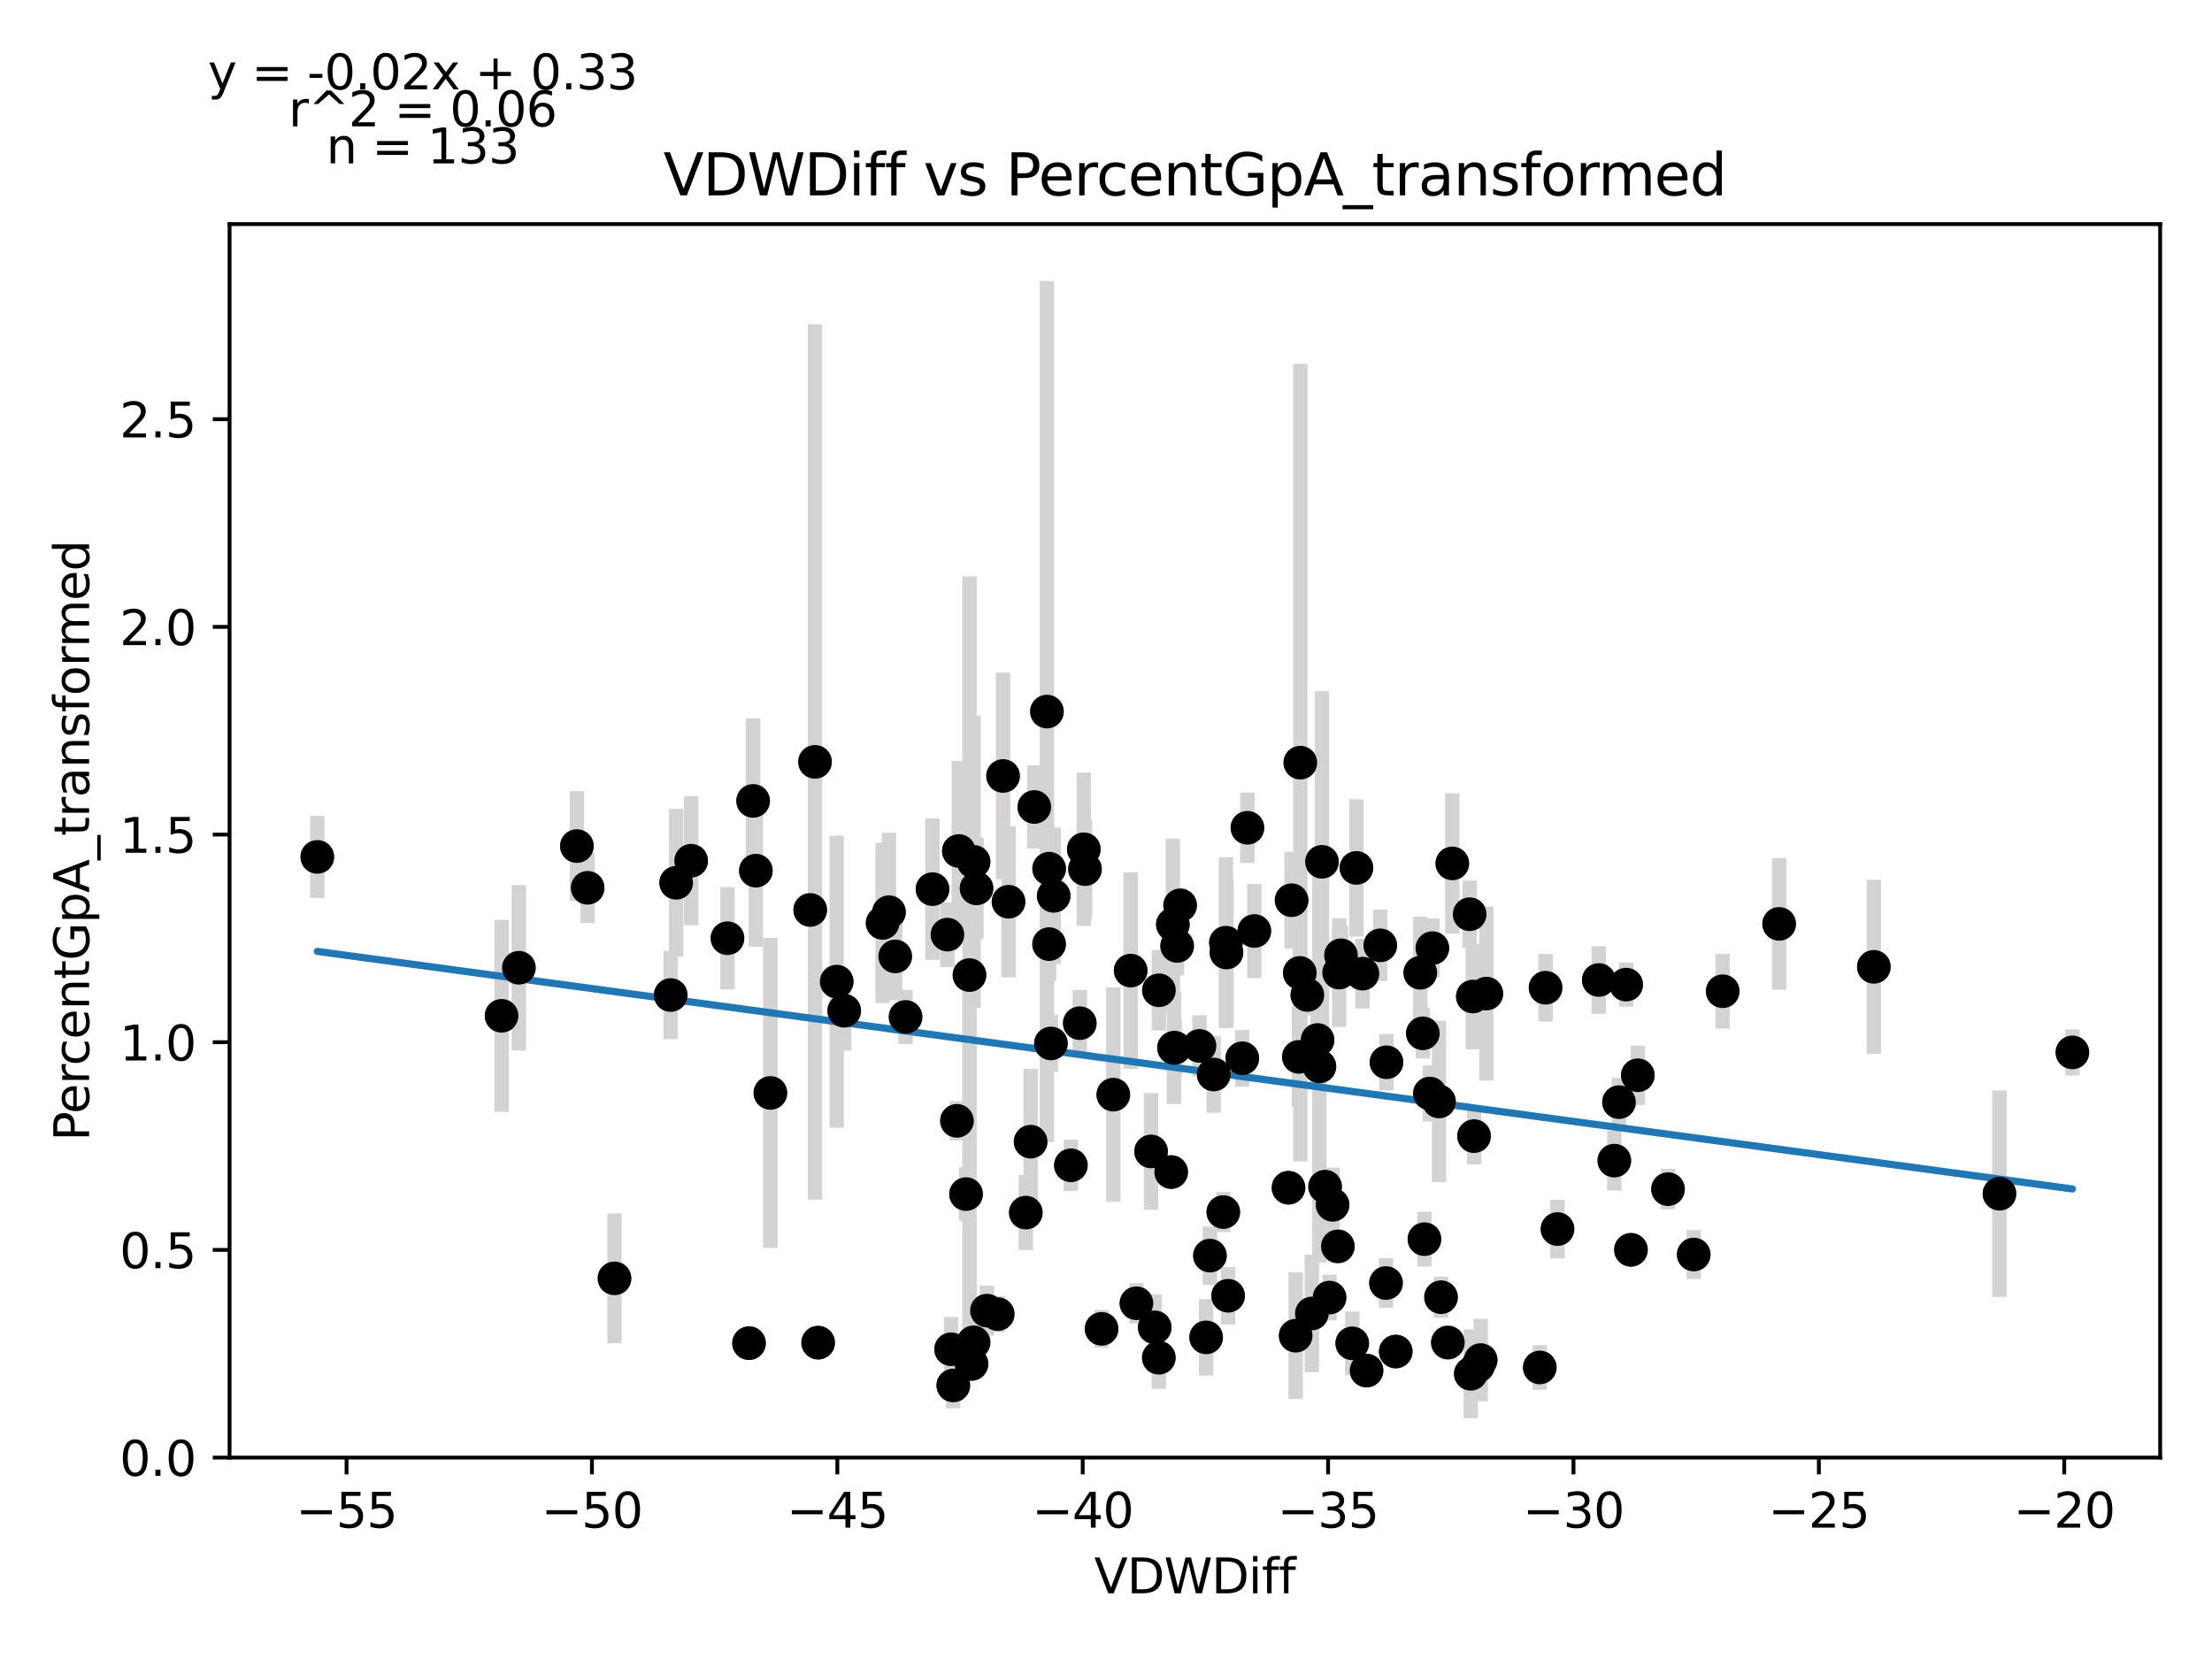 <?xml version="1.0" encoding="utf-8" standalone="no"?>
<!DOCTYPE svg PUBLIC "-//W3C//DTD SVG 1.1//EN"
  "http://www.w3.org/Graphics/SVG/1.1/DTD/svg11.dtd">
<svg xmlns:xlink="http://www.w3.org/1999/xlink" width="460.8pt" height="345.6pt" viewBox="0 0 460.8 345.6" xmlns="http://www.w3.org/2000/svg" version="1.1">
 <defs>
  <style type="text/css">*{stroke-linejoin: round; stroke-linecap: butt}</style>
 </defs>
 <g id="figure_1">
  <g id="patch_1">
   <path d="M 0 345.6 
L 460.8 345.6 
L 460.8 0 
L 0 0 
z
" style="fill: #ffffff"/>
  </g>
  <g id="axes_1">
   <g id="patch_2">
    <path d="M 47.821 303.64 
L 450 303.64 
L 450 46.692 
L 47.821 46.692 
z
" style="fill: #ffffff"/>
   </g>
   <g id="PathCollection_1">
    <defs>
     <path id="m0418ad70b7" d="M 0 3 
C 0.796 3 1.559 2.684 2.121 2.121 
C 2.684 1.559 3 0.796 3 0 
C 3 -0.796 2.684 -1.559 2.121 -2.121 
C 1.559 -2.684 0.796 -3 0 -3 
C -0.796 -3 -1.559 -2.684 -2.121 -2.121 
C -2.684 -1.559 -3 -0.796 -3 0 
C -3 0.796 -2.684 1.559 -2.121 2.121 
C -1.559 2.684 -0.796 3 0 3 
z
" style="stroke: #1f77b4"/>
    </defs>
    <g clip-path="url(#pad88fb71ea)">
     <use xlink:href="#m0418ad70b7" x="197.364" y="194.701" style="fill: #1f77b4; stroke: #1f77b4"/>
     <use xlink:href="#m0418ad70b7" x="199.35" y="233.491" style="fill: #1f77b4; stroke: #1f77b4"/>
     <use xlink:href="#m0418ad70b7" x="66.102" y="178.51" style="fill: #1f77b4; stroke: #1f77b4"/>
     <use xlink:href="#m0418ad70b7" x="143.978" y="179.307" style="fill: #1f77b4; stroke: #1f77b4"/>
     <use xlink:href="#m0418ad70b7" x="245.215" y="197.056" style="fill: #1f77b4; stroke: #1f77b4"/>
     <use xlink:href="#m0418ad70b7" x="120.175" y="176.254" style="fill: #1f77b4; stroke: #1f77b4"/>
     <use xlink:href="#m0418ad70b7" x="104.489" y="211.611" style="fill: #1f77b4; stroke: #1f77b4"/>
     <use xlink:href="#m0418ad70b7" x="108.091" y="201.6" style="fill: #1f77b4; stroke: #1f77b4"/>
     <use xlink:href="#m0418ad70b7" x="128.011" y="266.303" style="fill: #1f77b4; stroke: #1f77b4"/>
     <use xlink:href="#m0418ad70b7" x="122.412" y="184.947" style="fill: #1f77b4; stroke: #1f77b4"/>
     <use xlink:href="#m0418ad70b7" x="156.889" y="166.845" style="fill: #1f77b4; stroke: #1f77b4"/>
     <use xlink:href="#m0418ad70b7" x="258.791" y="220.456" style="fill: #1f77b4; stroke: #1f77b4"/>
     <use xlink:href="#m0418ad70b7" x="140.856" y="183.9" style="fill: #1f77b4; stroke: #1f77b4"/>
     <use xlink:href="#m0418ad70b7" x="170.434" y="279.701" style="fill: #1f77b4; stroke: #1f77b4"/>
     <use xlink:href="#m0418ad70b7" x="175.864" y="210.555" style="fill: #1f77b4; stroke: #1f77b4"/>
     <use xlink:href="#m0418ad70b7" x="218.93" y="217.369" style="fill: #1f77b4; stroke: #1f77b4"/>
     <use xlink:href="#m0418ad70b7" x="240.546" y="276.514" style="fill: #1f77b4; stroke: #1f77b4"/>
     <use xlink:href="#m0418ad70b7" x="174.298" y="204.488" style="fill: #1f77b4; stroke: #1f77b4"/>
     <use xlink:href="#m0418ad70b7" x="194.258" y="185.223" style="fill: #1f77b4; stroke: #1f77b4"/>
     <use xlink:href="#m0418ad70b7" x="336.291" y="241.779" style="fill: #1f77b4; stroke: #1f77b4"/>
     <use xlink:href="#m0418ad70b7" x="201.959" y="203.127" style="fill: #1f77b4; stroke: #1f77b4"/>
     <use xlink:href="#m0418ad70b7" x="157.459" y="181.377" style="fill: #1f77b4; stroke: #1f77b4"/>
     <use xlink:href="#m0418ad70b7" x="205.596" y="273.03" style="fill: #1f77b4; stroke: #1f77b4"/>
     <use xlink:href="#m0418ad70b7" x="198.135" y="281.076" style="fill: #1f77b4; stroke: #1f77b4"/>
     <use xlink:href="#m0418ad70b7" x="244.328" y="192.592" style="fill: #1f77b4; stroke: #1f77b4"/>
     <use xlink:href="#m0418ad70b7" x="160.486" y="227.677" style="fill: #1f77b4; stroke: #1f77b4"/>
     <use xlink:href="#m0418ad70b7" x="218.544" y="196.674" style="fill: #1f77b4; stroke: #1f77b4"/>
     <use xlink:href="#m0418ad70b7" x="288.73" y="267.281" style="fill: #1f77b4; stroke: #1f77b4"/>
     <use xlink:href="#m0418ad70b7" x="276.045" y="247.198" style="fill: #1f77b4; stroke: #1f77b4"/>
     <use xlink:href="#m0418ad70b7" x="202.817" y="179.523" style="fill: #1f77b4; stroke: #1f77b4"/>
     <use xlink:href="#m0418ad70b7" x="169.783" y="158.712" style="fill: #1f77b4; stroke: #1f77b4"/>
     <use xlink:href="#m0418ad70b7" x="186.487" y="199.237" style="fill: #1f77b4; stroke: #1f77b4"/>
     <use xlink:href="#m0418ad70b7" x="156.034" y="279.805" style="fill: #1f77b4; stroke: #1f77b4"/>
     <use xlink:href="#m0418ad70b7" x="151.546" y="195.447" style="fill: #1f77b4; stroke: #1f77b4"/>
     <use xlink:href="#m0418ad70b7" x="208.958" y="161.647" style="fill: #1f77b4; stroke: #1f77b4"/>
     <use xlink:href="#m0418ad70b7" x="168.787" y="189.56" style="fill: #1f77b4; stroke: #1f77b4"/>
     <use xlink:href="#m0418ad70b7" x="201.247" y="248.752" style="fill: #1f77b4; stroke: #1f77b4"/>
     <use xlink:href="#m0418ad70b7" x="218.095" y="148.236" style="fill: #1f77b4; stroke: #1f77b4"/>
     <use xlink:href="#m0418ad70b7" x="307.075" y="236.674" style="fill: #1f77b4; stroke: #1f77b4"/>
     <use xlink:href="#m0418ad70b7" x="299.77" y="229.458" style="fill: #1f77b4; stroke: #1f77b4"/>
     <use xlink:href="#m0418ad70b7" x="300.189" y="270.23" style="fill: #1f77b4; stroke: #1f77b4"/>
     <use xlink:href="#m0418ad70b7" x="214.698" y="237.833" style="fill: #1f77b4; stroke: #1f77b4"/>
     <use xlink:href="#m0418ad70b7" x="277.599" y="250.987" style="fill: #1f77b4; stroke: #1f77b4"/>
     <use xlink:href="#m0418ad70b7" x="139.717" y="207.283" style="fill: #1f77b4; stroke: #1f77b4"/>
     <use xlink:href="#m0418ad70b7" x="203.421" y="185.064" style="fill: #1f77b4; stroke: #1f77b4"/>
     <use xlink:href="#m0418ad70b7" x="270.579" y="220.169" style="fill: #1f77b4; stroke: #1f77b4"/>
     <use xlink:href="#m0418ad70b7" x="261.302" y="193.948" style="fill: #1f77b4; stroke: #1f77b4"/>
     <use xlink:href="#m0418ad70b7" x="274.86" y="222.158" style="fill: #1f77b4; stroke: #1f77b4"/>
     <use xlink:href="#m0418ad70b7" x="188.644" y="211.845" style="fill: #1f77b4; stroke: #1f77b4"/>
     <use xlink:href="#m0418ad70b7" x="270.878" y="158.874" style="fill: #1f77b4; stroke: #1f77b4"/>
     <use xlink:href="#m0418ad70b7" x="251.258" y="278.597" style="fill: #1f77b4; stroke: #1f77b4"/>
     <use xlink:href="#m0418ad70b7" x="185.192" y="190.023" style="fill: #1f77b4; stroke: #1f77b4"/>
     <use xlink:href="#m0418ad70b7" x="202.381" y="284.13" style="fill: #1f77b4; stroke: #1f77b4"/>
     <use xlink:href="#m0418ad70b7" x="347.479" y="247.722" style="fill: #1f77b4; stroke: #1f77b4"/>
     <use xlink:href="#m0418ad70b7" x="278.966" y="202.61" style="fill: #1f77b4; stroke: #1f77b4"/>
     <use xlink:href="#m0418ad70b7" x="210.096" y="187.851" style="fill: #1f77b4; stroke: #1f77b4"/>
     <use xlink:href="#m0418ad70b7" x="255.835" y="269.932" style="fill: #1f77b4; stroke: #1f77b4"/>
     <use xlink:href="#m0418ad70b7" x="252.841" y="223.838" style="fill: #1f77b4; stroke: #1f77b4"/>
     <use xlink:href="#m0418ad70b7" x="229.484" y="276.821" style="fill: #1f77b4; stroke: #1f77b4"/>
     <use xlink:href="#m0418ad70b7" x="241.401" y="282.841" style="fill: #1f77b4; stroke: #1f77b4"/>
     <use xlink:href="#m0418ad70b7" x="249.877" y="217.88" style="fill: #1f77b4; stroke: #1f77b4"/>
     <use xlink:href="#m0418ad70b7" x="224.938" y="213.148" style="fill: #1f77b4; stroke: #1f77b4"/>
     <use xlink:href="#m0418ad70b7" x="321.97" y="205.761" style="fill: #1f77b4; stroke: #1f77b4"/>
     <use xlink:href="#m0418ad70b7" x="202.813" y="279.635" style="fill: #1f77b4; stroke: #1f77b4"/>
     <use xlink:href="#m0418ad70b7" x="255.382" y="196.38" style="fill: #1f77b4; stroke: #1f77b4"/>
     <use xlink:href="#m0418ad70b7" x="225.777" y="176.92" style="fill: #1f77b4; stroke: #1f77b4"/>
     <use xlink:href="#m0418ad70b7" x="269.062" y="187.532" style="fill: #1f77b4; stroke: #1f77b4"/>
     <use xlink:href="#m0418ad70b7" x="298.386" y="197.515" style="fill: #1f77b4; stroke: #1f77b4"/>
     <use xlink:href="#m0418ad70b7" x="337.264" y="229.595" style="fill: #1f77b4; stroke: #1f77b4"/>
     <use xlink:href="#m0418ad70b7" x="296.407" y="215.259" style="fill: #1f77b4; stroke: #1f77b4"/>
     <use xlink:href="#m0418ad70b7" x="282.57" y="180.802" style="fill: #1f77b4; stroke: #1f77b4"/>
     <use xlink:href="#m0418ad70b7" x="301.618" y="279.676" style="fill: #1f77b4; stroke: #1f77b4"/>
     <use xlink:href="#m0418ad70b7" x="273.286" y="273.617" style="fill: #1f77b4; stroke: #1f77b4"/>
     <use xlink:href="#m0418ad70b7" x="239.791" y="239.867" style="fill: #1f77b4; stroke: #1f77b4"/>
     <use xlink:href="#m0418ad70b7" x="213.694" y="252.609" style="fill: #1f77b4; stroke: #1f77b4"/>
     <use xlink:href="#m0418ad70b7" x="219.499" y="186.625" style="fill: #1f77b4; stroke: #1f77b4"/>
     <use xlink:href="#m0418ad70b7" x="243.977" y="244.161" style="fill: #1f77b4; stroke: #1f77b4"/>
     <use xlink:href="#m0418ad70b7" x="231.923" y="228.036" style="fill: #1f77b4; stroke: #1f77b4"/>
     <use xlink:href="#m0418ad70b7" x="198.59" y="288.612" style="fill: #1f77b4; stroke: #1f77b4"/>
     <use xlink:href="#m0418ad70b7" x="281.698" y="279.841" style="fill: #1f77b4; stroke: #1f77b4"/>
     <use xlink:href="#m0418ad70b7" x="288.826" y="221.289" style="fill: #1f77b4; stroke: #1f77b4"/>
     <use xlink:href="#m0418ad70b7" x="283.823" y="202.831" style="fill: #1f77b4; stroke: #1f77b4"/>
     <use xlink:href="#m0418ad70b7" x="215.465" y="168.111" style="fill: #1f77b4; stroke: #1f77b4"/>
     <use xlink:href="#m0418ad70b7" x="199.746" y="177.281" style="fill: #1f77b4; stroke: #1f77b4"/>
     <use xlink:href="#m0418ad70b7" x="244.697" y="218.268" style="fill: #1f77b4; stroke: #1f77b4"/>
     <use xlink:href="#m0418ad70b7" x="306.154" y="190.447" style="fill: #1f77b4; stroke: #1f77b4"/>
     <use xlink:href="#m0418ad70b7" x="290.76" y="281.549" style="fill: #1f77b4; stroke: #1f77b4"/>
     <use xlink:href="#m0418ad70b7" x="183.868" y="192.269" style="fill: #1f77b4; stroke: #1f77b4"/>
     <use xlink:href="#m0418ad70b7" x="416.527" y="248.674" style="fill: #1f77b4; stroke: #1f77b4"/>
     <use xlink:href="#m0418ad70b7" x="244.565" y="218.292" style="fill: #1f77b4; stroke: #1f77b4"/>
     <use xlink:href="#m0418ad70b7" x="207.839" y="273.755" style="fill: #1f77b4; stroke: #1f77b4"/>
     <use xlink:href="#m0418ad70b7" x="297.871" y="227.801" style="fill: #1f77b4; stroke: #1f77b4"/>
     <use xlink:href="#m0418ad70b7" x="268.416" y="247.424" style="fill: #1f77b4; stroke: #1f77b4"/>
     <use xlink:href="#m0418ad70b7" x="252.05" y="261.57" style="fill: #1f77b4; stroke: #1f77b4"/>
     <use xlink:href="#m0418ad70b7" x="245.838" y="188.598" style="fill: #1f77b4; stroke: #1f77b4"/>
     <use xlink:href="#m0418ad70b7" x="241.426" y="206.294" style="fill: #1f77b4; stroke: #1f77b4"/>
     <use xlink:href="#m0418ad70b7" x="276.966" y="270.308" style="fill: #1f77b4; stroke: #1f77b4"/>
     <use xlink:href="#m0418ad70b7" x="255.499" y="198.424" style="fill: #1f77b4; stroke: #1f77b4"/>
     <use xlink:href="#m0418ad70b7" x="306.817" y="207.592" style="fill: #1f77b4; stroke: #1f77b4"/>
     <use xlink:href="#m0418ad70b7" x="235.54" y="202.191" style="fill: #1f77b4; stroke: #1f77b4"/>
     <use xlink:href="#m0418ad70b7" x="296.737" y="258.142" style="fill: #1f77b4; stroke: #1f77b4"/>
     <use xlink:href="#m0418ad70b7" x="352.834" y="261.338" style="fill: #1f77b4; stroke: #1f77b4"/>
     <use xlink:href="#m0418ad70b7" x="287.533" y="196.932" style="fill: #1f77b4; stroke: #1f77b4"/>
     <use xlink:href="#m0418ad70b7" x="269.914" y="278.25" style="fill: #1f77b4; stroke: #1f77b4"/>
     <use xlink:href="#m0418ad70b7" x="226.021" y="181.056" style="fill: #1f77b4; stroke: #1f77b4"/>
     <use xlink:href="#m0418ad70b7" x="254.836" y="252.498" style="fill: #1f77b4; stroke: #1f77b4"/>
     <use xlink:href="#m0418ad70b7" x="259.864" y="172.441" style="fill: #1f77b4; stroke: #1f77b4"/>
     <use xlink:href="#m0418ad70b7" x="275.387" y="179.527" style="fill: #1f77b4; stroke: #1f77b4"/>
     <use xlink:href="#m0418ad70b7" x="341.184" y="223.999" style="fill: #1f77b4; stroke: #1f77b4"/>
     <use xlink:href="#m0418ad70b7" x="358.868" y="206.491" style="fill: #1f77b4; stroke: #1f77b4"/>
     <use xlink:href="#m0418ad70b7" x="333.056" y="204.153" style="fill: #1f77b4; stroke: #1f77b4"/>
     <use xlink:href="#m0418ad70b7" x="223.087" y="242.754" style="fill: #1f77b4; stroke: #1f77b4"/>
     <use xlink:href="#m0418ad70b7" x="274.472" y="216.65" style="fill: #1f77b4; stroke: #1f77b4"/>
     <use xlink:href="#m0418ad70b7" x="324.456" y="256.035" style="fill: #1f77b4; stroke: #1f77b4"/>
     <use xlink:href="#m0418ad70b7" x="279.353" y="198.998" style="fill: #1f77b4; stroke: #1f77b4"/>
     <use xlink:href="#m0418ad70b7" x="320.766" y="284.868" style="fill: #1f77b4; stroke: #1f77b4"/>
     <use xlink:href="#m0418ad70b7" x="278.698" y="259.639" style="fill: #1f77b4; stroke: #1f77b4"/>
     <use xlink:href="#m0418ad70b7" x="284.679" y="285.515" style="fill: #1f77b4; stroke: #1f77b4"/>
     <use xlink:href="#m0418ad70b7" x="431.719" y="219.232" style="fill: #1f77b4; stroke: #1f77b4"/>
     <use xlink:href="#m0418ad70b7" x="338.762" y="205.112" style="fill: #1f77b4; stroke: #1f77b4"/>
     <use xlink:href="#m0418ad70b7" x="390.356" y="201.41" style="fill: #1f77b4; stroke: #1f77b4"/>
     <use xlink:href="#m0418ad70b7" x="236.739" y="271.493" style="fill: #1f77b4; stroke: #1f77b4"/>
     <use xlink:href="#m0418ad70b7" x="309.631" y="206.978" style="fill: #1f77b4; stroke: #1f77b4"/>
     <use xlink:href="#m0418ad70b7" x="218.554" y="180.96" style="fill: #1f77b4; stroke: #1f77b4"/>
     <use xlink:href="#m0418ad70b7" x="295.871" y="202.643" style="fill: #1f77b4; stroke: #1f77b4"/>
     <use xlink:href="#m0418ad70b7" x="339.755" y="260.365" style="fill: #1f77b4; stroke: #1f77b4"/>
     <use xlink:href="#m0418ad70b7" x="308.454" y="283.328" style="fill: #1f77b4; stroke: #1f77b4"/>
     <use xlink:href="#m0418ad70b7" x="272.346" y="207.268" style="fill: #1f77b4; stroke: #1f77b4"/>
     <use xlink:href="#m0418ad70b7" x="306.392" y="286.184" style="fill: #1f77b4; stroke: #1f77b4"/>
     <use xlink:href="#m0418ad70b7" x="302.543" y="179.864" style="fill: #1f77b4; stroke: #1f77b4"/>
     <use xlink:href="#m0418ad70b7" x="307.889" y="284.539" style="fill: #1f77b4; stroke: #1f77b4"/>
     <use xlink:href="#m0418ad70b7" x="370.629" y="192.46" style="fill: #1f77b4; stroke: #1f77b4"/>
     <use xlink:href="#m0418ad70b7" x="270.775" y="202.674" style="fill: #1f77b4; stroke: #1f77b4"/>
    </g>
   </g>
   <g id="matplotlib.axis_1">
    <g id="xtick_1">
     <g id="line2d_1">
      <defs>
       <path id="m52e8182e40" d="M 0 0 
L 0 3.5 
" style="stroke: #000000; stroke-width: 0.8"/>
      </defs>
      <g>
       <use xlink:href="#m52e8182e40" x="72.193" y="303.64" style="stroke: #000000; stroke-width: 0.8"/>
      </g>
     </g>
     <g id="text_1">
      <!-- −55 -->
      <g transform="translate(61.641 318.238)scale(0.1 -0.1)">
       <defs>
        <path id="DejaVuSans-2212" d="M 678 2272 
L 4684 2272 
L 4684 1741 
L 678 1741 
L 678 2272 
z
" transform="scale(0.016)"/>
        <path id="DejaVuSans-35" d="M 691 4666 
L 3169 4666 
L 3169 4134 
L 1269 4134 
L 1269 2991 
Q 1406 3038 1543 3061 
Q 1681 3084 1819 3084 
Q 2600 3084 3056 2656 
Q 3513 2228 3513 1497 
Q 3513 744 3044 326 
Q 2575 -91 1722 -91 
Q 1428 -91 1123 -41 
Q 819 9 494 109 
L 494 744 
Q 775 591 1075 516 
Q 1375 441 1709 441 
Q 2250 441 2565 725 
Q 2881 1009 2881 1497 
Q 2881 1984 2565 2268 
Q 2250 2553 1709 2553 
Q 1456 2553 1204 2497 
Q 953 2441 691 2322 
L 691 4666 
z
" transform="scale(0.016)"/>
       </defs>
       <use xlink:href="#DejaVuSans-2212"/>
       <use xlink:href="#DejaVuSans-35" x="83.789"/>
       <use xlink:href="#DejaVuSans-35" x="147.412"/>
      </g>
     </g>
    </g>
    <g id="xtick_2">
     <g id="line2d_2">
      <g>
       <use xlink:href="#m52e8182e40" x="123.311" y="303.64" style="stroke: #000000; stroke-width: 0.8"/>
      </g>
     </g>
     <g id="text_2">
      <!-- −50 -->
      <g transform="translate(112.759 318.238)scale(0.1 -0.1)">
       <defs>
        <path id="DejaVuSans-30" d="M 2034 4250 
Q 1547 4250 1301 3770 
Q 1056 3291 1056 2328 
Q 1056 1369 1301 889 
Q 1547 409 2034 409 
Q 2525 409 2770 889 
Q 3016 1369 3016 2328 
Q 3016 3291 2770 3770 
Q 2525 4250 2034 4250 
z
M 2034 4750 
Q 2819 4750 3233 4129 
Q 3647 3509 3647 2328 
Q 3647 1150 3233 529 
Q 2819 -91 2034 -91 
Q 1250 -91 836 529 
Q 422 1150 422 2328 
Q 422 3509 836 4129 
Q 1250 4750 2034 4750 
z
" transform="scale(0.016)"/>
       </defs>
       <use xlink:href="#DejaVuSans-2212"/>
       <use xlink:href="#DejaVuSans-35" x="83.789"/>
       <use xlink:href="#DejaVuSans-30" x="147.412"/>
      </g>
     </g>
    </g>
    <g id="xtick_3">
     <g id="line2d_3">
      <g>
       <use xlink:href="#m52e8182e40" x="174.429" y="303.64" style="stroke: #000000; stroke-width: 0.8"/>
      </g>
     </g>
     <g id="text_3">
      <!-- −45 -->
      <g transform="translate(163.877 318.238)scale(0.1 -0.1)">
       <defs>
        <path id="DejaVuSans-34" d="M 2419 4116 
L 825 1625 
L 2419 1625 
L 2419 4116 
z
M 2253 4666 
L 3047 4666 
L 3047 1625 
L 3713 1625 
L 3713 1100 
L 3047 1100 
L 3047 0 
L 2419 0 
L 2419 1100 
L 313 1100 
L 313 1709 
L 2253 4666 
z
" transform="scale(0.016)"/>
       </defs>
       <use xlink:href="#DejaVuSans-2212"/>
       <use xlink:href="#DejaVuSans-34" x="83.789"/>
       <use xlink:href="#DejaVuSans-35" x="147.412"/>
      </g>
     </g>
    </g>
    <g id="xtick_4">
     <g id="line2d_4">
      <g>
       <use xlink:href="#m52e8182e40" x="225.548" y="303.64" style="stroke: #000000; stroke-width: 0.8"/>
      </g>
     </g>
     <g id="text_4">
      <!-- −40 -->
      <g transform="translate(214.995 318.238)scale(0.1 -0.1)">
       <use xlink:href="#DejaVuSans-2212"/>
       <use xlink:href="#DejaVuSans-34" x="83.789"/>
       <use xlink:href="#DejaVuSans-30" x="147.412"/>
      </g>
     </g>
    </g>
    <g id="xtick_5">
     <g id="line2d_5">
      <g>
       <use xlink:href="#m52e8182e40" x="276.666" y="303.64" style="stroke: #000000; stroke-width: 0.8"/>
      </g>
     </g>
     <g id="text_5">
      <!-- −35 -->
      <g transform="translate(266.113 318.238)scale(0.1 -0.1)">
       <defs>
        <path id="DejaVuSans-33" d="M 2597 2516 
Q 3050 2419 3304 2112 
Q 3559 1806 3559 1356 
Q 3559 666 3084 287 
Q 2609 -91 1734 -91 
Q 1441 -91 1130 -33 
Q 819 25 488 141 
L 488 750 
Q 750 597 1062 519 
Q 1375 441 1716 441 
Q 2309 441 2620 675 
Q 2931 909 2931 1356 
Q 2931 1769 2642 2001 
Q 2353 2234 1838 2234 
L 1294 2234 
L 1294 2753 
L 1863 2753 
Q 2328 2753 2575 2939 
Q 2822 3125 2822 3475 
Q 2822 3834 2567 4026 
Q 2313 4219 1838 4219 
Q 1578 4219 1281 4162 
Q 984 4106 628 3988 
L 628 4550 
Q 988 4650 1302 4700 
Q 1616 4750 1894 4750 
Q 2613 4750 3031 4423 
Q 3450 4097 3450 3541 
Q 3450 3153 3228 2886 
Q 3006 2619 2597 2516 
z
" transform="scale(0.016)"/>
       </defs>
       <use xlink:href="#DejaVuSans-2212"/>
       <use xlink:href="#DejaVuSans-33" x="83.789"/>
       <use xlink:href="#DejaVuSans-35" x="147.412"/>
      </g>
     </g>
    </g>
    <g id="xtick_6">
     <g id="line2d_6">
      <g>
       <use xlink:href="#m52e8182e40" x="327.784" y="303.64" style="stroke: #000000; stroke-width: 0.8"/>
      </g>
     </g>
     <g id="text_6">
      <!-- −30 -->
      <g transform="translate(317.231 318.238)scale(0.1 -0.1)">
       <use xlink:href="#DejaVuSans-2212"/>
       <use xlink:href="#DejaVuSans-33" x="83.789"/>
       <use xlink:href="#DejaVuSans-30" x="147.412"/>
      </g>
     </g>
    </g>
    <g id="xtick_7">
     <g id="line2d_7">
      <g>
       <use xlink:href="#m52e8182e40" x="378.902" y="303.64" style="stroke: #000000; stroke-width: 0.8"/>
      </g>
     </g>
     <g id="text_7">
      <!-- −25 -->
      <g transform="translate(368.35 318.238)scale(0.1 -0.1)">
       <defs>
        <path id="DejaVuSans-32" d="M 1228 531 
L 3431 531 
L 3431 0 
L 469 0 
L 469 531 
Q 828 903 1448 1529 
Q 2069 2156 2228 2338 
Q 2531 2678 2651 2914 
Q 2772 3150 2772 3378 
Q 2772 3750 2511 3984 
Q 2250 4219 1831 4219 
Q 1534 4219 1204 4116 
Q 875 4013 500 3803 
L 500 4441 
Q 881 4594 1212 4672 
Q 1544 4750 1819 4750 
Q 2544 4750 2975 4387 
Q 3406 4025 3406 3419 
Q 3406 3131 3298 2873 
Q 3191 2616 2906 2266 
Q 2828 2175 2409 1742 
Q 1991 1309 1228 531 
z
" transform="scale(0.016)"/>
       </defs>
       <use xlink:href="#DejaVuSans-2212"/>
       <use xlink:href="#DejaVuSans-32" x="83.789"/>
       <use xlink:href="#DejaVuSans-35" x="147.412"/>
      </g>
     </g>
    </g>
    <g id="xtick_8">
     <g id="line2d_8">
      <g>
       <use xlink:href="#m52e8182e40" x="430.02" y="303.64" style="stroke: #000000; stroke-width: 0.8"/>
      </g>
     </g>
     <g id="text_8">
      <!-- −20 -->
      <g transform="translate(419.468 318.238)scale(0.1 -0.1)">
       <use xlink:href="#DejaVuSans-2212"/>
       <use xlink:href="#DejaVuSans-32" x="83.789"/>
       <use xlink:href="#DejaVuSans-30" x="147.412"/>
      </g>
     </g>
    </g>
    <g id="text_9">
     <!-- VDWDiff -->
     <g transform="translate(227.937 331.917)scale(0.1 -0.1)">
      <defs>
       <path id="DejaVuSans-56" d="M 1831 0 
L 50 4666 
L 709 4666 
L 2188 738 
L 3669 4666 
L 4325 4666 
L 2547 0 
L 1831 0 
z
" transform="scale(0.016)"/>
       <path id="DejaVuSans-44" d="M 1259 4147 
L 1259 519 
L 2022 519 
Q 2988 519 3436 956 
Q 3884 1394 3884 2338 
Q 3884 3275 3436 3711 
Q 2988 4147 2022 4147 
L 1259 4147 
z
M 628 4666 
L 1925 4666 
Q 3281 4666 3915 4102 
Q 4550 3538 4550 2338 
Q 4550 1131 3912 565 
Q 3275 0 1925 0 
L 628 0 
L 628 4666 
z
" transform="scale(0.016)"/>
       <path id="DejaVuSans-57" d="M 213 4666 
L 850 4666 
L 1831 722 
L 2809 4666 
L 3519 4666 
L 4500 722 
L 5478 4666 
L 6119 4666 
L 4947 0 
L 4153 0 
L 3169 4050 
L 2175 0 
L 1381 0 
L 213 4666 
z
" transform="scale(0.016)"/>
       <path id="DejaVuSans-69" d="M 603 3500 
L 1178 3500 
L 1178 0 
L 603 0 
L 603 3500 
z
M 603 4863 
L 1178 4863 
L 1178 4134 
L 603 4134 
L 603 4863 
z
" transform="scale(0.016)"/>
       <path id="DejaVuSans-66" d="M 2375 4863 
L 2375 4384 
L 1825 4384 
Q 1516 4384 1395 4259 
Q 1275 4134 1275 3809 
L 1275 3500 
L 2222 3500 
L 2222 3053 
L 1275 3053 
L 1275 0 
L 697 0 
L 697 3053 
L 147 3053 
L 147 3500 
L 697 3500 
L 697 3744 
Q 697 4328 969 4595 
Q 1241 4863 1831 4863 
L 2375 4863 
z
" transform="scale(0.016)"/>
      </defs>
      <use xlink:href="#DejaVuSans-56"/>
      <use xlink:href="#DejaVuSans-44" x="68.408"/>
      <use xlink:href="#DejaVuSans-57" x="145.41"/>
      <use xlink:href="#DejaVuSans-44" x="244.287"/>
      <use xlink:href="#DejaVuSans-69" x="321.289"/>
      <use xlink:href="#DejaVuSans-66" x="349.072"/>
      <use xlink:href="#DejaVuSans-66" x="384.277"/>
     </g>
    </g>
   </g>
   <g id="matplotlib.axis_2">
    <g id="ytick_1">
     <g id="line2d_9">
      <defs>
       <path id="m10443ece22" d="M 0 0 
L -3.5 0 
" style="stroke: #000000; stroke-width: 0.8"/>
      </defs>
      <g>
       <use xlink:href="#m10443ece22" x="47.821" y="303.64" style="stroke: #000000; stroke-width: 0.8"/>
      </g>
     </g>
     <g id="text_10">
      <!-- 0.0 -->
      <g transform="translate(24.918 307.439)scale(0.1 -0.1)">
       <defs>
        <path id="DejaVuSans-2e" d="M 684 794 
L 1344 794 
L 1344 0 
L 684 0 
L 684 794 
z
" transform="scale(0.016)"/>
       </defs>
       <use xlink:href="#DejaVuSans-30"/>
       <use xlink:href="#DejaVuSans-2e" x="63.623"/>
       <use xlink:href="#DejaVuSans-30" x="95.41"/>
      </g>
     </g>
    </g>
    <g id="ytick_2">
     <g id="line2d_10">
      <g>
       <use xlink:href="#m10443ece22" x="47.821" y="260.378" style="stroke: #000000; stroke-width: 0.8"/>
      </g>
     </g>
     <g id="text_11">
      <!-- 0.5 -->
      <g transform="translate(24.918 264.177)scale(0.1 -0.1)">
       <use xlink:href="#DejaVuSans-30"/>
       <use xlink:href="#DejaVuSans-2e" x="63.623"/>
       <use xlink:href="#DejaVuSans-35" x="95.41"/>
      </g>
     </g>
    </g>
    <g id="ytick_3">
     <g id="line2d_11">
      <g>
       <use xlink:href="#m10443ece22" x="47.821" y="217.115" style="stroke: #000000; stroke-width: 0.8"/>
      </g>
     </g>
     <g id="text_12">
      <!-- 1.0 -->
      <g transform="translate(24.918 220.915)scale(0.1 -0.1)">
       <defs>
        <path id="DejaVuSans-31" d="M 794 531 
L 1825 531 
L 1825 4091 
L 703 3866 
L 703 4441 
L 1819 4666 
L 2450 4666 
L 2450 531 
L 3481 531 
L 3481 0 
L 794 0 
L 794 531 
z
" transform="scale(0.016)"/>
       </defs>
       <use xlink:href="#DejaVuSans-31"/>
       <use xlink:href="#DejaVuSans-2e" x="63.623"/>
       <use xlink:href="#DejaVuSans-30" x="95.41"/>
      </g>
     </g>
    </g>
    <g id="ytick_4">
     <g id="line2d_12">
      <g>
       <use xlink:href="#m10443ece22" x="47.821" y="173.853" style="stroke: #000000; stroke-width: 0.8"/>
      </g>
     </g>
     <g id="text_13">
      <!-- 1.5 -->
      <g transform="translate(24.918 177.652)scale(0.1 -0.1)">
       <use xlink:href="#DejaVuSans-31"/>
       <use xlink:href="#DejaVuSans-2e" x="63.623"/>
       <use xlink:href="#DejaVuSans-35" x="95.41"/>
      </g>
     </g>
    </g>
    <g id="ytick_5">
     <g id="line2d_13">
      <g>
       <use xlink:href="#m10443ece22" x="47.821" y="130.591" style="stroke: #000000; stroke-width: 0.8"/>
      </g>
     </g>
     <g id="text_14">
      <!-- 2.0 -->
      <g transform="translate(24.918 134.39)scale(0.1 -0.1)">
       <use xlink:href="#DejaVuSans-32"/>
       <use xlink:href="#DejaVuSans-2e" x="63.623"/>
       <use xlink:href="#DejaVuSans-30" x="95.41"/>
      </g>
     </g>
    </g>
    <g id="ytick_6">
     <g id="line2d_14">
      <g>
       <use xlink:href="#m10443ece22" x="47.821" y="87.328" style="stroke: #000000; stroke-width: 0.8"/>
      </g>
     </g>
     <g id="text_15">
      <!-- 2.5 -->
      <g transform="translate(24.918 91.128)scale(0.1 -0.1)">
       <use xlink:href="#DejaVuSans-32"/>
       <use xlink:href="#DejaVuSans-2e" x="63.623"/>
       <use xlink:href="#DejaVuSans-35" x="95.41"/>
      </g>
     </g>
    </g>
    <g id="text_16">
     <!-- PercentGpA_transformed -->
     <g transform="translate(18.56 237.704)rotate(-90)scale(0.1 -0.1)">
      <defs>
       <path id="DejaVuSans-50" d="M 1259 4147 
L 1259 2394 
L 2053 2394 
Q 2494 2394 2734 2622 
Q 2975 2850 2975 3272 
Q 2975 3691 2734 3919 
Q 2494 4147 2053 4147 
L 1259 4147 
z
M 628 4666 
L 2053 4666 
Q 2838 4666 3239 4311 
Q 3641 3956 3641 3272 
Q 3641 2581 3239 2228 
Q 2838 1875 2053 1875 
L 1259 1875 
L 1259 0 
L 628 0 
L 628 4666 
z
" transform="scale(0.016)"/>
       <path id="DejaVuSans-65" d="M 3597 1894 
L 3597 1613 
L 953 1613 
Q 991 1019 1311 708 
Q 1631 397 2203 397 
Q 2534 397 2845 478 
Q 3156 559 3463 722 
L 3463 178 
Q 3153 47 2828 -22 
Q 2503 -91 2169 -91 
Q 1331 -91 842 396 
Q 353 884 353 1716 
Q 353 2575 817 3079 
Q 1281 3584 2069 3584 
Q 2775 3584 3186 3129 
Q 3597 2675 3597 1894 
z
M 3022 2063 
Q 3016 2534 2758 2815 
Q 2500 3097 2075 3097 
Q 1594 3097 1305 2825 
Q 1016 2553 972 2059 
L 3022 2063 
z
" transform="scale(0.016)"/>
       <path id="DejaVuSans-72" d="M 2631 2963 
Q 2534 3019 2420 3045 
Q 2306 3072 2169 3072 
Q 1681 3072 1420 2755 
Q 1159 2438 1159 1844 
L 1159 0 
L 581 0 
L 581 3500 
L 1159 3500 
L 1159 2956 
Q 1341 3275 1631 3429 
Q 1922 3584 2338 3584 
Q 2397 3584 2469 3576 
Q 2541 3569 2628 3553 
L 2631 2963 
z
" transform="scale(0.016)"/>
       <path id="DejaVuSans-63" d="M 3122 3366 
L 3122 2828 
Q 2878 2963 2633 3030 
Q 2388 3097 2138 3097 
Q 1578 3097 1268 2742 
Q 959 2388 959 1747 
Q 959 1106 1268 751 
Q 1578 397 2138 397 
Q 2388 397 2633 464 
Q 2878 531 3122 666 
L 3122 134 
Q 2881 22 2623 -34 
Q 2366 -91 2075 -91 
Q 1284 -91 818 406 
Q 353 903 353 1747 
Q 353 2603 823 3093 
Q 1294 3584 2113 3584 
Q 2378 3584 2631 3529 
Q 2884 3475 3122 3366 
z
" transform="scale(0.016)"/>
       <path id="DejaVuSans-6e" d="M 3513 2113 
L 3513 0 
L 2938 0 
L 2938 2094 
Q 2938 2591 2744 2837 
Q 2550 3084 2163 3084 
Q 1697 3084 1428 2787 
Q 1159 2491 1159 1978 
L 1159 0 
L 581 0 
L 581 3500 
L 1159 3500 
L 1159 2956 
Q 1366 3272 1645 3428 
Q 1925 3584 2291 3584 
Q 2894 3584 3203 3211 
Q 3513 2838 3513 2113 
z
" transform="scale(0.016)"/>
       <path id="DejaVuSans-74" d="M 1172 4494 
L 1172 3500 
L 2356 3500 
L 2356 3053 
L 1172 3053 
L 1172 1153 
Q 1172 725 1289 603 
Q 1406 481 1766 481 
L 2356 481 
L 2356 0 
L 1766 0 
Q 1100 0 847 248 
Q 594 497 594 1153 
L 594 3053 
L 172 3053 
L 172 3500 
L 594 3500 
L 594 4494 
L 1172 4494 
z
" transform="scale(0.016)"/>
       <path id="DejaVuSans-47" d="M 3809 666 
L 3809 1919 
L 2778 1919 
L 2778 2438 
L 4434 2438 
L 4434 434 
Q 4069 175 3628 42 
Q 3188 -91 2688 -91 
Q 1594 -91 976 548 
Q 359 1188 359 2328 
Q 359 3472 976 4111 
Q 1594 4750 2688 4750 
Q 3144 4750 3555 4637 
Q 3966 4525 4313 4306 
L 4313 3634 
Q 3963 3931 3569 4081 
Q 3175 4231 2741 4231 
Q 1884 4231 1454 3753 
Q 1025 3275 1025 2328 
Q 1025 1384 1454 906 
Q 1884 428 2741 428 
Q 3075 428 3337 486 
Q 3600 544 3809 666 
z
" transform="scale(0.016)"/>
       <path id="DejaVuSans-70" d="M 1159 525 
L 1159 -1331 
L 581 -1331 
L 581 3500 
L 1159 3500 
L 1159 2969 
Q 1341 3281 1617 3432 
Q 1894 3584 2278 3584 
Q 2916 3584 3314 3078 
Q 3713 2572 3713 1747 
Q 3713 922 3314 415 
Q 2916 -91 2278 -91 
Q 1894 -91 1617 61 
Q 1341 213 1159 525 
z
M 3116 1747 
Q 3116 2381 2855 2742 
Q 2594 3103 2138 3103 
Q 1681 3103 1420 2742 
Q 1159 2381 1159 1747 
Q 1159 1113 1420 752 
Q 1681 391 2138 391 
Q 2594 391 2855 752 
Q 3116 1113 3116 1747 
z
" transform="scale(0.016)"/>
       <path id="DejaVuSans-41" d="M 2188 4044 
L 1331 1722 
L 3047 1722 
L 2188 4044 
z
M 1831 4666 
L 2547 4666 
L 4325 0 
L 3669 0 
L 3244 1197 
L 1141 1197 
L 716 0 
L 50 0 
L 1831 4666 
z
" transform="scale(0.016)"/>
       <path id="DejaVuSans-5f" d="M 3263 -1063 
L 3263 -1509 
L -63 -1509 
L -63 -1063 
L 3263 -1063 
z
" transform="scale(0.016)"/>
       <path id="DejaVuSans-61" d="M 2194 1759 
Q 1497 1759 1228 1600 
Q 959 1441 959 1056 
Q 959 750 1161 570 
Q 1363 391 1709 391 
Q 2188 391 2477 730 
Q 2766 1069 2766 1631 
L 2766 1759 
L 2194 1759 
z
M 3341 1997 
L 3341 0 
L 2766 0 
L 2766 531 
Q 2569 213 2275 61 
Q 1981 -91 1556 -91 
Q 1019 -91 701 211 
Q 384 513 384 1019 
Q 384 1609 779 1909 
Q 1175 2209 1959 2209 
L 2766 2209 
L 2766 2266 
Q 2766 2663 2505 2880 
Q 2244 3097 1772 3097 
Q 1472 3097 1187 3025 
Q 903 2953 641 2809 
L 641 3341 
Q 956 3463 1253 3523 
Q 1550 3584 1831 3584 
Q 2591 3584 2966 3190 
Q 3341 2797 3341 1997 
z
" transform="scale(0.016)"/>
       <path id="DejaVuSans-73" d="M 2834 3397 
L 2834 2853 
Q 2591 2978 2328 3040 
Q 2066 3103 1784 3103 
Q 1356 3103 1142 2972 
Q 928 2841 928 2578 
Q 928 2378 1081 2264 
Q 1234 2150 1697 2047 
L 1894 2003 
Q 2506 1872 2764 1633 
Q 3022 1394 3022 966 
Q 3022 478 2636 193 
Q 2250 -91 1575 -91 
Q 1294 -91 989 -36 
Q 684 19 347 128 
L 347 722 
Q 666 556 975 473 
Q 1284 391 1588 391 
Q 1994 391 2212 530 
Q 2431 669 2431 922 
Q 2431 1156 2273 1281 
Q 2116 1406 1581 1522 
L 1381 1569 
Q 847 1681 609 1914 
Q 372 2147 372 2553 
Q 372 3047 722 3315 
Q 1072 3584 1716 3584 
Q 2034 3584 2315 3537 
Q 2597 3491 2834 3397 
z
" transform="scale(0.016)"/>
       <path id="DejaVuSans-6f" d="M 1959 3097 
Q 1497 3097 1228 2736 
Q 959 2375 959 1747 
Q 959 1119 1226 758 
Q 1494 397 1959 397 
Q 2419 397 2687 759 
Q 2956 1122 2956 1747 
Q 2956 2369 2687 2733 
Q 2419 3097 1959 3097 
z
M 1959 3584 
Q 2709 3584 3137 3096 
Q 3566 2609 3566 1747 
Q 3566 888 3137 398 
Q 2709 -91 1959 -91 
Q 1206 -91 779 398 
Q 353 888 353 1747 
Q 353 2609 779 3096 
Q 1206 3584 1959 3584 
z
" transform="scale(0.016)"/>
       <path id="DejaVuSans-6d" d="M 3328 2828 
Q 3544 3216 3844 3400 
Q 4144 3584 4550 3584 
Q 5097 3584 5394 3201 
Q 5691 2819 5691 2113 
L 5691 0 
L 5113 0 
L 5113 2094 
Q 5113 2597 4934 2840 
Q 4756 3084 4391 3084 
Q 3944 3084 3684 2787 
Q 3425 2491 3425 1978 
L 3425 0 
L 2847 0 
L 2847 2094 
Q 2847 2600 2669 2842 
Q 2491 3084 2119 3084 
Q 1678 3084 1418 2786 
Q 1159 2488 1159 1978 
L 1159 0 
L 581 0 
L 581 3500 
L 1159 3500 
L 1159 2956 
Q 1356 3278 1631 3431 
Q 1906 3584 2284 3584 
Q 2666 3584 2933 3390 
Q 3200 3197 3328 2828 
z
" transform="scale(0.016)"/>
       <path id="DejaVuSans-64" d="M 2906 2969 
L 2906 4863 
L 3481 4863 
L 3481 0 
L 2906 0 
L 2906 525 
Q 2725 213 2448 61 
Q 2172 -91 1784 -91 
Q 1150 -91 751 415 
Q 353 922 353 1747 
Q 353 2572 751 3078 
Q 1150 3584 1784 3584 
Q 2172 3584 2448 3432 
Q 2725 3281 2906 2969 
z
M 947 1747 
Q 947 1113 1208 752 
Q 1469 391 1925 391 
Q 2381 391 2643 752 
Q 2906 1113 2906 1747 
Q 2906 2381 2643 2742 
Q 2381 3103 1925 3103 
Q 1469 3103 1208 2742 
Q 947 2381 947 1747 
z
" transform="scale(0.016)"/>
      </defs>
      <use xlink:href="#DejaVuSans-50"/>
      <use xlink:href="#DejaVuSans-65" x="56.678"/>
      <use xlink:href="#DejaVuSans-72" x="118.201"/>
      <use xlink:href="#DejaVuSans-63" x="157.064"/>
      <use xlink:href="#DejaVuSans-65" x="212.045"/>
      <use xlink:href="#DejaVuSans-6e" x="273.568"/>
      <use xlink:href="#DejaVuSans-74" x="336.947"/>
      <use xlink:href="#DejaVuSans-47" x="376.156"/>
      <use xlink:href="#DejaVuSans-70" x="453.646"/>
      <use xlink:href="#DejaVuSans-41" x="517.123"/>
      <use xlink:href="#DejaVuSans-5f" x="585.531"/>
      <use xlink:href="#DejaVuSans-74" x="635.531"/>
      <use xlink:href="#DejaVuSans-72" x="674.74"/>
      <use xlink:href="#DejaVuSans-61" x="715.854"/>
      <use xlink:href="#DejaVuSans-6e" x="777.133"/>
      <use xlink:href="#DejaVuSans-73" x="840.512"/>
      <use xlink:href="#DejaVuSans-66" x="892.611"/>
      <use xlink:href="#DejaVuSans-6f" x="927.816"/>
      <use xlink:href="#DejaVuSans-72" x="988.998"/>
      <use xlink:href="#DejaVuSans-6d" x="1028.361"/>
      <use xlink:href="#DejaVuSans-65" x="1125.773"/>
      <use xlink:href="#DejaVuSans-64" x="1187.297"/>
     </g>
    </g>
   </g>
   <g id="LineCollection_1">
    <path d="M 197.364 201.447 
L 197.364 187.956 
" clip-path="url(#pad88fb71ea)" style="fill: none; stroke: #d3d3d3; stroke-width: 3"/>
    <path d="M 199.35 237.579 
L 199.35 229.403 
" clip-path="url(#pad88fb71ea)" style="fill: none; stroke: #d3d3d3; stroke-width: 3"/>
    <path d="M 66.102 187.058 
L 66.102 169.963 
" clip-path="url(#pad88fb71ea)" style="fill: none; stroke: #d3d3d3; stroke-width: 3"/>
    <path d="M 143.978 192.752 
L 143.978 165.862 
" clip-path="url(#pad88fb71ea)" style="fill: none; stroke: #d3d3d3; stroke-width: 3"/>
    <path d="M 245.215 203.162 
L 245.215 190.949 
" clip-path="url(#pad88fb71ea)" style="fill: none; stroke: #d3d3d3; stroke-width: 3"/>
    <path d="M 120.175 187.742 
L 120.175 164.766 
" clip-path="url(#pad88fb71ea)" style="fill: none; stroke: #d3d3d3; stroke-width: 3"/>
    <path d="M 104.489 231.605 
L 104.489 191.617 
" clip-path="url(#pad88fb71ea)" style="fill: none; stroke: #d3d3d3; stroke-width: 3"/>
    <path d="M 108.091 218.832 
L 108.091 184.368 
" clip-path="url(#pad88fb71ea)" style="fill: none; stroke: #d3d3d3; stroke-width: 3"/>
    <path d="M 128.011 279.834 
L 128.011 252.773 
" clip-path="url(#pad88fb71ea)" style="fill: none; stroke: #d3d3d3; stroke-width: 3"/>
    <path d="M 122.412 192.263 
L 122.412 177.631 
" clip-path="url(#pad88fb71ea)" style="fill: none; stroke: #d3d3d3; stroke-width: 3"/>
    <path d="M 156.889 184.055 
L 156.889 149.635 
" clip-path="url(#pad88fb71ea)" style="fill: none; stroke: #d3d3d3; stroke-width: 3"/>
    <path d="M 258.791 226.34 
L 258.791 214.571 
" clip-path="url(#pad88fb71ea)" style="fill: none; stroke: #d3d3d3; stroke-width: 3"/>
    <path d="M 140.856 199.29 
L 140.856 168.51 
" clip-path="url(#pad88fb71ea)" style="fill: none; stroke: #d3d3d3; stroke-width: 3"/>
    <path d="M 170.434 282.411 
L 170.434 276.991 
" clip-path="url(#pad88fb71ea)" style="fill: none; stroke: #d3d3d3; stroke-width: 3"/>
    <path d="M 175.864 218.873 
L 175.864 202.236 
" clip-path="url(#pad88fb71ea)" style="fill: none; stroke: #d3d3d3; stroke-width: 3"/>
    <path d="M 218.93 223.318 
L 218.93 211.421 
" clip-path="url(#pad88fb71ea)" style="fill: none; stroke: #d3d3d3; stroke-width: 3"/>
    <path d="M 240.546 283.403 
L 240.546 269.625 
" clip-path="url(#pad88fb71ea)" style="fill: none; stroke: #d3d3d3; stroke-width: 3"/>
    <path d="M 174.298 234.905 
L 174.298 174.071 
" clip-path="url(#pad88fb71ea)" style="fill: none; stroke: #d3d3d3; stroke-width: 3"/>
    <path d="M 194.258 199.96 
L 194.258 170.487 
" clip-path="url(#pad88fb71ea)" style="fill: none; stroke: #d3d3d3; stroke-width: 3"/>
    <path d="M 336.291 247.998 
L 336.291 235.559 
" clip-path="url(#pad88fb71ea)" style="fill: none; stroke: #d3d3d3; stroke-width: 3"/>
    <path d="M 201.959 286.194 
L 201.959 120.06 
" clip-path="url(#pad88fb71ea)" style="fill: none; stroke: #d3d3d3; stroke-width: 3"/>
    <path d="M 157.459 197.251 
L 157.459 165.503 
" clip-path="url(#pad88fb71ea)" style="fill: none; stroke: #d3d3d3; stroke-width: 3"/>
    <path d="M 205.596 278.235 
L 205.596 267.825 
" clip-path="url(#pad88fb71ea)" style="fill: none; stroke: #d3d3d3; stroke-width: 3"/>
    <path d="M 198.135 287.819 
L 198.135 274.333 
" clip-path="url(#pad88fb71ea)" style="fill: none; stroke: #d3d3d3; stroke-width: 3"/>
    <path d="M 244.328 210.478 
L 244.328 174.707 
" clip-path="url(#pad88fb71ea)" style="fill: none; stroke: #d3d3d3; stroke-width: 3"/>
    <path d="M 160.486 259.97 
L 160.486 195.384 
" clip-path="url(#pad88fb71ea)" style="fill: none; stroke: #d3d3d3; stroke-width: 3"/>
    <path d="M 218.544 204.336 
L 218.544 189.013 
" clip-path="url(#pad88fb71ea)" style="fill: none; stroke: #d3d3d3; stroke-width: 3"/>
    <path d="M 288.73 272.454 
L 288.73 262.109 
" clip-path="url(#pad88fb71ea)" style="fill: none; stroke: #d3d3d3; stroke-width: 3"/>
    <path d="M 276.045 250.475 
L 276.045 243.921 
" clip-path="url(#pad88fb71ea)" style="fill: none; stroke: #d3d3d3; stroke-width: 3"/>
    <path d="M 202.817 209.997 
L 202.817 149.049 
" clip-path="url(#pad88fb71ea)" style="fill: none; stroke: #d3d3d3; stroke-width: 3"/>
    <path d="M 169.783 249.892 
L 169.783 67.532 
" clip-path="url(#pad88fb71ea)" style="fill: none; stroke: #d3d3d3; stroke-width: 3"/>
    <path d="M 186.487 208.355 
L 186.487 190.118 
" clip-path="url(#pad88fb71ea)" style="fill: none; stroke: #d3d3d3; stroke-width: 3"/>
    <path d="M 156.034 282.421 
L 156.034 277.189 
" clip-path="url(#pad88fb71ea)" style="fill: none; stroke: #d3d3d3; stroke-width: 3"/>
    <path d="M 151.546 206.1 
L 151.546 184.795 
" clip-path="url(#pad88fb71ea)" style="fill: none; stroke: #d3d3d3; stroke-width: 3"/>
    <path d="M 208.958 183.174 
L 208.958 140.121 
" clip-path="url(#pad88fb71ea)" style="fill: none; stroke: #d3d3d3; stroke-width: 3"/>
    <path d="M 168.787 192.305 
L 168.787 186.815 
" clip-path="url(#pad88fb71ea)" style="fill: none; stroke: #d3d3d3; stroke-width: 3"/>
    <path d="M 201.247 254.322 
L 201.247 243.181 
" clip-path="url(#pad88fb71ea)" style="fill: none; stroke: #d3d3d3; stroke-width: 3"/>
    <path d="M 218.095 237.936 
L 218.095 58.537 
" clip-path="url(#pad88fb71ea)" style="fill: none; stroke: #d3d3d3; stroke-width: 3"/>
    <path d="M 307.075 242.578 
L 307.075 230.769 
" clip-path="url(#pad88fb71ea)" style="fill: none; stroke: #d3d3d3; stroke-width: 3"/>
    <path d="M 299.77 246.262 
L 299.77 212.654 
" clip-path="url(#pad88fb71ea)" style="fill: none; stroke: #d3d3d3; stroke-width: 3"/>
    <path d="M 300.189 274.519 
L 300.189 265.941 
" clip-path="url(#pad88fb71ea)" style="fill: none; stroke: #d3d3d3; stroke-width: 3"/>
    <path d="M 214.698 253 
L 214.698 222.666 
" clip-path="url(#pad88fb71ea)" style="fill: none; stroke: #d3d3d3; stroke-width: 3"/>
    <path d="M 277.599 258.749 
L 277.599 243.226 
" clip-path="url(#pad88fb71ea)" style="fill: none; stroke: #d3d3d3; stroke-width: 3"/>
    <path d="M 139.717 216.459 
L 139.717 198.107 
" clip-path="url(#pad88fb71ea)" style="fill: none; stroke: #d3d3d3; stroke-width: 3"/>
    <path d="M 203.421 195.646 
L 203.421 174.481 
" clip-path="url(#pad88fb71ea)" style="fill: none; stroke: #d3d3d3; stroke-width: 3"/>
    <path d="M 270.579 230.557 
L 270.579 209.781 
" clip-path="url(#pad88fb71ea)" style="fill: none; stroke: #d3d3d3; stroke-width: 3"/>
    <path d="M 261.302 203.754 
L 261.302 184.143 
" clip-path="url(#pad88fb71ea)" style="fill: none; stroke: #d3d3d3; stroke-width: 3"/>
    <path d="M 274.86 263.027 
L 274.86 181.289 
" clip-path="url(#pad88fb71ea)" style="fill: none; stroke: #d3d3d3; stroke-width: 3"/>
    <path d="M 188.644 217.496 
L 188.644 206.194 
" clip-path="url(#pad88fb71ea)" style="fill: none; stroke: #d3d3d3; stroke-width: 3"/>
    <path d="M 270.878 241.951 
L 270.878 75.797 
" clip-path="url(#pad88fb71ea)" style="fill: none; stroke: #d3d3d3; stroke-width: 3"/>
    <path d="M 251.258 286.57 
L 251.258 270.623 
" clip-path="url(#pad88fb71ea)" style="fill: none; stroke: #d3d3d3; stroke-width: 3"/>
    <path d="M 185.192 206.569 
L 185.192 173.477 
" clip-path="url(#pad88fb71ea)" style="fill: none; stroke: #d3d3d3; stroke-width: 3"/>
    <path d="M 202.381 287.421 
L 202.381 280.84 
" clip-path="url(#pad88fb71ea)" style="fill: none; stroke: #d3d3d3; stroke-width: 3"/>
    <path d="M 347.479 251.94 
L 347.479 243.503 
" clip-path="url(#pad88fb71ea)" style="fill: none; stroke: #d3d3d3; stroke-width: 3"/>
    <path d="M 278.966 213.949 
L 278.966 191.271 
" clip-path="url(#pad88fb71ea)" style="fill: none; stroke: #d3d3d3; stroke-width: 3"/>
    <path d="M 210.096 203.605 
L 210.096 172.098 
" clip-path="url(#pad88fb71ea)" style="fill: none; stroke: #d3d3d3; stroke-width: 3"/>
    <path d="M 255.835 275.926 
L 255.835 263.938 
" clip-path="url(#pad88fb71ea)" style="fill: none; stroke: #d3d3d3; stroke-width: 3"/>
    <path d="M 252.841 231.816 
L 252.841 215.861 
" clip-path="url(#pad88fb71ea)" style="fill: none; stroke: #d3d3d3; stroke-width: 3"/>
    <path d="M 229.484 280.751 
L 229.484 272.89 
" clip-path="url(#pad88fb71ea)" style="fill: none; stroke: #d3d3d3; stroke-width: 3"/>
    <path d="M 241.401 289.319 
L 241.401 276.363 
" clip-path="url(#pad88fb71ea)" style="fill: none; stroke: #d3d3d3; stroke-width: 3"/>
    <path d="M 249.877 224.27 
L 249.877 211.49 
" clip-path="url(#pad88fb71ea)" style="fill: none; stroke: #d3d3d3; stroke-width: 3"/>
    <path d="M 224.938 220.07 
L 224.938 206.227 
" clip-path="url(#pad88fb71ea)" style="fill: none; stroke: #d3d3d3; stroke-width: 3"/>
    <path d="M 321.97 212.792 
L 321.97 198.729 
" clip-path="url(#pad88fb71ea)" style="fill: none; stroke: #d3d3d3; stroke-width: 3"/>
    <path d="M 202.813 284.875 
L 202.813 274.394 
" clip-path="url(#pad88fb71ea)" style="fill: none; stroke: #d3d3d3; stroke-width: 3"/>
    <path d="M 255.382 214.193 
L 255.382 178.568 
" clip-path="url(#pad88fb71ea)" style="fill: none; stroke: #d3d3d3; stroke-width: 3"/>
    <path d="M 225.777 192.888 
L 225.777 160.951 
" clip-path="url(#pad88fb71ea)" style="fill: none; stroke: #d3d3d3; stroke-width: 3"/>
    <path d="M 269.062 197.629 
L 269.062 177.434 
" clip-path="url(#pad88fb71ea)" style="fill: none; stroke: #d3d3d3; stroke-width: 3"/>
    <path d="M 298.386 203.688 
L 298.386 191.341 
" clip-path="url(#pad88fb71ea)" style="fill: none; stroke: #d3d3d3; stroke-width: 3"/>
    <path d="M 337.264 234.652 
L 337.264 224.537 
" clip-path="url(#pad88fb71ea)" style="fill: none; stroke: #d3d3d3; stroke-width: 3"/>
    <path d="M 296.407 220.526 
L 296.407 209.992 
" clip-path="url(#pad88fb71ea)" style="fill: none; stroke: #d3d3d3; stroke-width: 3"/>
    <path d="M 282.57 195.104 
L 282.57 166.499 
" clip-path="url(#pad88fb71ea)" style="fill: none; stroke: #d3d3d3; stroke-width: 3"/>
    <path d="M 301.618 283.199 
L 301.618 276.153 
" clip-path="url(#pad88fb71ea)" style="fill: none; stroke: #d3d3d3; stroke-width: 3"/>
    <path d="M 273.286 285.871 
L 273.286 261.363 
" clip-path="url(#pad88fb71ea)" style="fill: none; stroke: #d3d3d3; stroke-width: 3"/>
    <path d="M 239.791 252.034 
L 239.791 227.701 
" clip-path="url(#pad88fb71ea)" style="fill: none; stroke: #d3d3d3; stroke-width: 3"/>
    <path d="M 213.694 260.412 
L 213.694 244.807 
" clip-path="url(#pad88fb71ea)" style="fill: none; stroke: #d3d3d3; stroke-width: 3"/>
    <path d="M 219.499 200.864 
L 219.499 172.387 
" clip-path="url(#pad88fb71ea)" style="fill: none; stroke: #d3d3d3; stroke-width: 3"/>
    <path d="M 243.977 245.147 
L 243.977 243.175 
" clip-path="url(#pad88fb71ea)" style="fill: none; stroke: #d3d3d3; stroke-width: 3"/>
    <path d="M 231.923 250.366 
L 231.923 205.706 
" clip-path="url(#pad88fb71ea)" style="fill: none; stroke: #d3d3d3; stroke-width: 3"/>
    <path d="M 198.59 293.385 
L 198.59 283.839 
" clip-path="url(#pad88fb71ea)" style="fill: none; stroke: #d3d3d3; stroke-width: 3"/>
    <path d="M 281.698 286.477 
L 281.698 273.206 
" clip-path="url(#pad88fb71ea)" style="fill: none; stroke: #d3d3d3; stroke-width: 3"/>
    <path d="M 288.826 227.172 
L 288.826 215.405 
" clip-path="url(#pad88fb71ea)" style="fill: none; stroke: #d3d3d3; stroke-width: 3"/>
    <path d="M 283.823 210.1 
L 283.823 195.563 
" clip-path="url(#pad88fb71ea)" style="fill: none; stroke: #d3d3d3; stroke-width: 3"/>
    <path d="M 215.465 176.775 
L 215.465 159.447 
" clip-path="url(#pad88fb71ea)" style="fill: none; stroke: #d3d3d3; stroke-width: 3"/>
    <path d="M 199.746 196.022 
L 199.746 158.54 
" clip-path="url(#pad88fb71ea)" style="fill: none; stroke: #d3d3d3; stroke-width: 3"/>
    <path d="M 244.697 224.482 
L 244.697 212.054 
" clip-path="url(#pad88fb71ea)" style="fill: none; stroke: #d3d3d3; stroke-width: 3"/>
    <path d="M 306.154 197.443 
L 306.154 183.45 
" clip-path="url(#pad88fb71ea)" style="fill: none; stroke: #d3d3d3; stroke-width: 3"/>
    <path d="M 290.76 284.785 
L 290.76 278.312 
" clip-path="url(#pad88fb71ea)" style="fill: none; stroke: #d3d3d3; stroke-width: 3"/>
    <path d="M 183.868 208.976 
L 183.868 175.562 
" clip-path="url(#pad88fb71ea)" style="fill: none; stroke: #d3d3d3; stroke-width: 3"/>
    <path d="M 416.527 270.177 
L 416.527 227.17 
" clip-path="url(#pad88fb71ea)" style="fill: none; stroke: #d3d3d3; stroke-width: 3"/>
    <path d="M 244.565 229.977 
L 244.565 206.608 
" clip-path="url(#pad88fb71ea)" style="fill: none; stroke: #d3d3d3; stroke-width: 3"/>
    <path d="M 207.839 277.519 
L 207.839 269.991 
" clip-path="url(#pad88fb71ea)" style="fill: none; stroke: #d3d3d3; stroke-width: 3"/>
    <path d="M 297.871 233.65 
L 297.871 221.952 
" clip-path="url(#pad88fb71ea)" style="fill: none; stroke: #d3d3d3; stroke-width: 3"/>
    <path d="M 268.416 250.326 
L 268.416 244.522 
" clip-path="url(#pad88fb71ea)" style="fill: none; stroke: #d3d3d3; stroke-width: 3"/>
    <path d="M 252.05 267.653 
L 252.05 255.488 
" clip-path="url(#pad88fb71ea)" style="fill: none; stroke: #d3d3d3; stroke-width: 3"/>
    <path d="M 245.838 192.183 
L 245.838 185.013 
" clip-path="url(#pad88fb71ea)" style="fill: none; stroke: #d3d3d3; stroke-width: 3"/>
    <path d="M 241.426 214.678 
L 241.426 197.91 
" clip-path="url(#pad88fb71ea)" style="fill: none; stroke: #d3d3d3; stroke-width: 3"/>
    <path d="M 276.966 275.056 
L 276.966 265.56 
" clip-path="url(#pad88fb71ea)" style="fill: none; stroke: #d3d3d3; stroke-width: 3"/>
    <path d="M 255.499 213.624 
L 255.499 183.224 
" clip-path="url(#pad88fb71ea)" style="fill: none; stroke: #d3d3d3; stroke-width: 3"/>
    <path d="M 306.817 218.588 
L 306.817 196.596 
" clip-path="url(#pad88fb71ea)" style="fill: none; stroke: #d3d3d3; stroke-width: 3"/>
    <path d="M 235.54 222.653 
L 235.54 181.729 
" clip-path="url(#pad88fb71ea)" style="fill: none; stroke: #d3d3d3; stroke-width: 3"/>
    <path d="M 296.737 263.863 
L 296.737 252.422 
" clip-path="url(#pad88fb71ea)" style="fill: none; stroke: #d3d3d3; stroke-width: 3"/>
    <path d="M 352.834 266.432 
L 352.834 256.245 
" clip-path="url(#pad88fb71ea)" style="fill: none; stroke: #d3d3d3; stroke-width: 3"/>
    <path d="M 287.533 204.385 
L 287.533 189.479 
" clip-path="url(#pad88fb71ea)" style="fill: none; stroke: #d3d3d3; stroke-width: 3"/>
    <path d="M 269.914 291.44 
L 269.914 265.06 
" clip-path="url(#pad88fb71ea)" style="fill: none; stroke: #d3d3d3; stroke-width: 3"/>
    <path d="M 226.021 191.424 
L 226.021 170.688 
" clip-path="url(#pad88fb71ea)" style="fill: none; stroke: #d3d3d3; stroke-width: 3"/>
    <path d="M 254.836 256.678 
L 254.836 248.318 
" clip-path="url(#pad88fb71ea)" style="fill: none; stroke: #d3d3d3; stroke-width: 3"/>
    <path d="M 259.864 179.773 
L 259.864 165.11 
" clip-path="url(#pad88fb71ea)" style="fill: none; stroke: #d3d3d3; stroke-width: 3"/>
    <path d="M 275.387 215.091 
L 275.387 143.963 
" clip-path="url(#pad88fb71ea)" style="fill: none; stroke: #d3d3d3; stroke-width: 3"/>
    <path d="M 341.184 230.177 
L 341.184 217.821 
" clip-path="url(#pad88fb71ea)" style="fill: none; stroke: #d3d3d3; stroke-width: 3"/>
    <path d="M 358.868 214.273 
L 358.868 198.71 
" clip-path="url(#pad88fb71ea)" style="fill: none; stroke: #d3d3d3; stroke-width: 3"/>
    <path d="M 333.056 211.202 
L 333.056 197.105 
" clip-path="url(#pad88fb71ea)" style="fill: none; stroke: #d3d3d3; stroke-width: 3"/>
    <path d="M 223.087 248.121 
L 223.087 237.387 
" clip-path="url(#pad88fb71ea)" style="fill: none; stroke: #d3d3d3; stroke-width: 3"/>
    <path d="M 274.472 225.738 
L 274.472 207.562 
" clip-path="url(#pad88fb71ea)" style="fill: none; stroke: #d3d3d3; stroke-width: 3"/>
    <path d="M 324.456 262.142 
L 324.456 249.927 
" clip-path="url(#pad88fb71ea)" style="fill: none; stroke: #d3d3d3; stroke-width: 3"/>
    <path d="M 279.353 205.131 
L 279.353 192.865 
" clip-path="url(#pad88fb71ea)" style="fill: none; stroke: #d3d3d3; stroke-width: 3"/>
    <path d="M 320.766 289.515 
L 320.766 280.222 
" clip-path="url(#pad88fb71ea)" style="fill: none; stroke: #d3d3d3; stroke-width: 3"/>
    <path d="M 278.698 263.173 
L 278.698 256.106 
" clip-path="url(#pad88fb71ea)" style="fill: none; stroke: #d3d3d3; stroke-width: 3"/>
    <path d="M 284.679 287.808 
L 284.679 283.221 
" clip-path="url(#pad88fb71ea)" style="fill: none; stroke: #d3d3d3; stroke-width: 3"/>
    <path d="M 431.719 224.044 
L 431.719 214.42 
" clip-path="url(#pad88fb71ea)" style="fill: none; stroke: #d3d3d3; stroke-width: 3"/>
    <path d="M 338.762 209.707 
L 338.762 200.516 
" clip-path="url(#pad88fb71ea)" style="fill: none; stroke: #d3d3d3; stroke-width: 3"/>
    <path d="M 390.356 219.548 
L 390.356 183.272 
" clip-path="url(#pad88fb71ea)" style="fill: none; stroke: #d3d3d3; stroke-width: 3"/>
    <path d="M 236.739 275.693 
L 236.739 267.292 
" clip-path="url(#pad88fb71ea)" style="fill: none; stroke: #d3d3d3; stroke-width: 3"/>
    <path d="M 309.631 225.131 
L 309.631 188.826 
" clip-path="url(#pad88fb71ea)" style="fill: none; stroke: #d3d3d3; stroke-width: 3"/>
    <path d="M 218.554 189.573 
L 218.554 172.347 
" clip-path="url(#pad88fb71ea)" style="fill: none; stroke: #d3d3d3; stroke-width: 3"/>
    <path d="M 295.871 214.354 
L 295.871 190.932 
" clip-path="url(#pad88fb71ea)" style="fill: none; stroke: #d3d3d3; stroke-width: 3"/>
    <path d="M 339.755 262.46 
L 339.755 258.271 
" clip-path="url(#pad88fb71ea)" style="fill: none; stroke: #d3d3d3; stroke-width: 3"/>
    <path d="M 308.454 291.912 
L 308.454 274.744 
" clip-path="url(#pad88fb71ea)" style="fill: none; stroke: #d3d3d3; stroke-width: 3"/>
    <path d="M 272.346 211.511 
L 272.346 203.025 
" clip-path="url(#pad88fb71ea)" style="fill: none; stroke: #d3d3d3; stroke-width: 3"/>
    <path d="M 306.392 295.438 
L 306.392 276.929 
" clip-path="url(#pad88fb71ea)" style="fill: none; stroke: #d3d3d3; stroke-width: 3"/>
    <path d="M 302.543 194.48 
L 302.543 165.249 
" clip-path="url(#pad88fb71ea)" style="fill: none; stroke: #d3d3d3; stroke-width: 3"/>
    <path d="M 307.889 291.576 
L 307.889 277.501 
" clip-path="url(#pad88fb71ea)" style="fill: none; stroke: #d3d3d3; stroke-width: 3"/>
    <path d="M 370.629 206.166 
L 370.629 178.754 
" clip-path="url(#pad88fb71ea)" style="fill: none; stroke: #d3d3d3; stroke-width: 3"/>
    <path d="M 270.775 212.475 
L 270.775 192.873 
" clip-path="url(#pad88fb71ea)" style="fill: none; stroke: #d3d3d3; stroke-width: 3"/>
   </g>
   <g id="line2d_15">
    <path d="M 197.364 215.963 
L 431.719 247.685 
L 66.102 198.196 
L 270.775 225.9 
" clip-path="url(#pad88fb71ea)" style="fill: none; stroke: #1f77b4; stroke-width: 1.5; stroke-linecap: square"/>
   </g>
   <g id="line2d_16">
    <defs>
     <path id="m6b54e57a9c" d="M 0 3 
C 0.796 3 1.559 2.684 2.121 2.121 
C 2.684 1.559 3 0.796 3 0 
C 3 -0.796 2.684 -1.559 2.121 -2.121 
C 1.559 -2.684 0.796 -3 0 -3 
C -0.796 -3 -1.559 -2.684 -2.121 -2.121 
C -2.684 -1.559 -3 -0.796 -3 0 
C -3 0.796 -2.684 1.559 -2.121 2.121 
C -1.559 2.684 -0.796 3 0 3 
z
" style="stroke: #000000"/>
    </defs>
    <g clip-path="url(#pad88fb71ea)">
     <use xlink:href="#m6b54e57a9c" x="197.364" y="194.701" style="stroke: #000000"/>
     <use xlink:href="#m6b54e57a9c" x="199.35" y="233.491" style="stroke: #000000"/>
     <use xlink:href="#m6b54e57a9c" x="66.102" y="178.51" style="stroke: #000000"/>
     <use xlink:href="#m6b54e57a9c" x="143.978" y="179.307" style="stroke: #000000"/>
     <use xlink:href="#m6b54e57a9c" x="245.215" y="197.056" style="stroke: #000000"/>
     <use xlink:href="#m6b54e57a9c" x="120.175" y="176.254" style="stroke: #000000"/>
     <use xlink:href="#m6b54e57a9c" x="104.489" y="211.611" style="stroke: #000000"/>
     <use xlink:href="#m6b54e57a9c" x="108.091" y="201.6" style="stroke: #000000"/>
     <use xlink:href="#m6b54e57a9c" x="128.011" y="266.303" style="stroke: #000000"/>
     <use xlink:href="#m6b54e57a9c" x="122.412" y="184.947" style="stroke: #000000"/>
     <use xlink:href="#m6b54e57a9c" x="156.889" y="166.845" style="stroke: #000000"/>
     <use xlink:href="#m6b54e57a9c" x="258.791" y="220.456" style="stroke: #000000"/>
     <use xlink:href="#m6b54e57a9c" x="140.856" y="183.9" style="stroke: #000000"/>
     <use xlink:href="#m6b54e57a9c" x="170.434" y="279.701" style="stroke: #000000"/>
     <use xlink:href="#m6b54e57a9c" x="175.864" y="210.555" style="stroke: #000000"/>
     <use xlink:href="#m6b54e57a9c" x="218.93" y="217.369" style="stroke: #000000"/>
     <use xlink:href="#m6b54e57a9c" x="240.546" y="276.514" style="stroke: #000000"/>
     <use xlink:href="#m6b54e57a9c" x="174.298" y="204.488" style="stroke: #000000"/>
     <use xlink:href="#m6b54e57a9c" x="194.258" y="185.223" style="stroke: #000000"/>
     <use xlink:href="#m6b54e57a9c" x="336.291" y="241.779" style="stroke: #000000"/>
     <use xlink:href="#m6b54e57a9c" x="201.959" y="203.127" style="stroke: #000000"/>
     <use xlink:href="#m6b54e57a9c" x="157.459" y="181.377" style="stroke: #000000"/>
     <use xlink:href="#m6b54e57a9c" x="205.596" y="273.03" style="stroke: #000000"/>
     <use xlink:href="#m6b54e57a9c" x="198.135" y="281.076" style="stroke: #000000"/>
     <use xlink:href="#m6b54e57a9c" x="244.328" y="192.592" style="stroke: #000000"/>
     <use xlink:href="#m6b54e57a9c" x="160.486" y="227.677" style="stroke: #000000"/>
     <use xlink:href="#m6b54e57a9c" x="218.544" y="196.674" style="stroke: #000000"/>
     <use xlink:href="#m6b54e57a9c" x="288.73" y="267.281" style="stroke: #000000"/>
     <use xlink:href="#m6b54e57a9c" x="276.045" y="247.198" style="stroke: #000000"/>
     <use xlink:href="#m6b54e57a9c" x="202.817" y="179.523" style="stroke: #000000"/>
     <use xlink:href="#m6b54e57a9c" x="169.783" y="158.712" style="stroke: #000000"/>
     <use xlink:href="#m6b54e57a9c" x="186.487" y="199.237" style="stroke: #000000"/>
     <use xlink:href="#m6b54e57a9c" x="156.034" y="279.805" style="stroke: #000000"/>
     <use xlink:href="#m6b54e57a9c" x="151.546" y="195.447" style="stroke: #000000"/>
     <use xlink:href="#m6b54e57a9c" x="208.958" y="161.647" style="stroke: #000000"/>
     <use xlink:href="#m6b54e57a9c" x="168.787" y="189.56" style="stroke: #000000"/>
     <use xlink:href="#m6b54e57a9c" x="201.247" y="248.752" style="stroke: #000000"/>
     <use xlink:href="#m6b54e57a9c" x="218.095" y="148.236" style="stroke: #000000"/>
     <use xlink:href="#m6b54e57a9c" x="307.075" y="236.674" style="stroke: #000000"/>
     <use xlink:href="#m6b54e57a9c" x="299.77" y="229.458" style="stroke: #000000"/>
     <use xlink:href="#m6b54e57a9c" x="300.189" y="270.23" style="stroke: #000000"/>
     <use xlink:href="#m6b54e57a9c" x="214.698" y="237.833" style="stroke: #000000"/>
     <use xlink:href="#m6b54e57a9c" x="277.599" y="250.987" style="stroke: #000000"/>
     <use xlink:href="#m6b54e57a9c" x="139.717" y="207.283" style="stroke: #000000"/>
     <use xlink:href="#m6b54e57a9c" x="203.421" y="185.064" style="stroke: #000000"/>
     <use xlink:href="#m6b54e57a9c" x="270.579" y="220.169" style="stroke: #000000"/>
     <use xlink:href="#m6b54e57a9c" x="261.302" y="193.948" style="stroke: #000000"/>
     <use xlink:href="#m6b54e57a9c" x="274.86" y="222.158" style="stroke: #000000"/>
     <use xlink:href="#m6b54e57a9c" x="188.644" y="211.845" style="stroke: #000000"/>
     <use xlink:href="#m6b54e57a9c" x="270.878" y="158.874" style="stroke: #000000"/>
     <use xlink:href="#m6b54e57a9c" x="251.258" y="278.597" style="stroke: #000000"/>
     <use xlink:href="#m6b54e57a9c" x="185.192" y="190.023" style="stroke: #000000"/>
     <use xlink:href="#m6b54e57a9c" x="202.381" y="284.13" style="stroke: #000000"/>
     <use xlink:href="#m6b54e57a9c" x="347.479" y="247.722" style="stroke: #000000"/>
     <use xlink:href="#m6b54e57a9c" x="278.966" y="202.61" style="stroke: #000000"/>
     <use xlink:href="#m6b54e57a9c" x="210.096" y="187.851" style="stroke: #000000"/>
     <use xlink:href="#m6b54e57a9c" x="255.835" y="269.932" style="stroke: #000000"/>
     <use xlink:href="#m6b54e57a9c" x="252.841" y="223.838" style="stroke: #000000"/>
     <use xlink:href="#m6b54e57a9c" x="229.484" y="276.821" style="stroke: #000000"/>
     <use xlink:href="#m6b54e57a9c" x="241.401" y="282.841" style="stroke: #000000"/>
     <use xlink:href="#m6b54e57a9c" x="249.877" y="217.88" style="stroke: #000000"/>
     <use xlink:href="#m6b54e57a9c" x="224.938" y="213.148" style="stroke: #000000"/>
     <use xlink:href="#m6b54e57a9c" x="321.97" y="205.761" style="stroke: #000000"/>
     <use xlink:href="#m6b54e57a9c" x="202.813" y="279.635" style="stroke: #000000"/>
     <use xlink:href="#m6b54e57a9c" x="255.382" y="196.38" style="stroke: #000000"/>
     <use xlink:href="#m6b54e57a9c" x="225.777" y="176.92" style="stroke: #000000"/>
     <use xlink:href="#m6b54e57a9c" x="269.062" y="187.532" style="stroke: #000000"/>
     <use xlink:href="#m6b54e57a9c" x="298.386" y="197.515" style="stroke: #000000"/>
     <use xlink:href="#m6b54e57a9c" x="337.264" y="229.595" style="stroke: #000000"/>
     <use xlink:href="#m6b54e57a9c" x="296.407" y="215.259" style="stroke: #000000"/>
     <use xlink:href="#m6b54e57a9c" x="282.57" y="180.802" style="stroke: #000000"/>
     <use xlink:href="#m6b54e57a9c" x="301.618" y="279.676" style="stroke: #000000"/>
     <use xlink:href="#m6b54e57a9c" x="273.286" y="273.617" style="stroke: #000000"/>
     <use xlink:href="#m6b54e57a9c" x="239.791" y="239.867" style="stroke: #000000"/>
     <use xlink:href="#m6b54e57a9c" x="213.694" y="252.609" style="stroke: #000000"/>
     <use xlink:href="#m6b54e57a9c" x="219.499" y="186.625" style="stroke: #000000"/>
     <use xlink:href="#m6b54e57a9c" x="243.977" y="244.161" style="stroke: #000000"/>
     <use xlink:href="#m6b54e57a9c" x="231.923" y="228.036" style="stroke: #000000"/>
     <use xlink:href="#m6b54e57a9c" x="198.59" y="288.612" style="stroke: #000000"/>
     <use xlink:href="#m6b54e57a9c" x="281.698" y="279.841" style="stroke: #000000"/>
     <use xlink:href="#m6b54e57a9c" x="288.826" y="221.289" style="stroke: #000000"/>
     <use xlink:href="#m6b54e57a9c" x="283.823" y="202.831" style="stroke: #000000"/>
     <use xlink:href="#m6b54e57a9c" x="215.465" y="168.111" style="stroke: #000000"/>
     <use xlink:href="#m6b54e57a9c" x="199.746" y="177.281" style="stroke: #000000"/>
     <use xlink:href="#m6b54e57a9c" x="244.697" y="218.268" style="stroke: #000000"/>
     <use xlink:href="#m6b54e57a9c" x="306.154" y="190.447" style="stroke: #000000"/>
     <use xlink:href="#m6b54e57a9c" x="290.76" y="281.549" style="stroke: #000000"/>
     <use xlink:href="#m6b54e57a9c" x="183.868" y="192.269" style="stroke: #000000"/>
     <use xlink:href="#m6b54e57a9c" x="416.527" y="248.674" style="stroke: #000000"/>
     <use xlink:href="#m6b54e57a9c" x="244.565" y="218.292" style="stroke: #000000"/>
     <use xlink:href="#m6b54e57a9c" x="207.839" y="273.755" style="stroke: #000000"/>
     <use xlink:href="#m6b54e57a9c" x="297.871" y="227.801" style="stroke: #000000"/>
     <use xlink:href="#m6b54e57a9c" x="268.416" y="247.424" style="stroke: #000000"/>
     <use xlink:href="#m6b54e57a9c" x="252.05" y="261.57" style="stroke: #000000"/>
     <use xlink:href="#m6b54e57a9c" x="245.838" y="188.598" style="stroke: #000000"/>
     <use xlink:href="#m6b54e57a9c" x="241.426" y="206.294" style="stroke: #000000"/>
     <use xlink:href="#m6b54e57a9c" x="276.966" y="270.308" style="stroke: #000000"/>
     <use xlink:href="#m6b54e57a9c" x="255.499" y="198.424" style="stroke: #000000"/>
     <use xlink:href="#m6b54e57a9c" x="306.817" y="207.592" style="stroke: #000000"/>
     <use xlink:href="#m6b54e57a9c" x="235.54" y="202.191" style="stroke: #000000"/>
     <use xlink:href="#m6b54e57a9c" x="296.737" y="258.142" style="stroke: #000000"/>
     <use xlink:href="#m6b54e57a9c" x="352.834" y="261.338" style="stroke: #000000"/>
     <use xlink:href="#m6b54e57a9c" x="287.533" y="196.932" style="stroke: #000000"/>
     <use xlink:href="#m6b54e57a9c" x="269.914" y="278.25" style="stroke: #000000"/>
     <use xlink:href="#m6b54e57a9c" x="226.021" y="181.056" style="stroke: #000000"/>
     <use xlink:href="#m6b54e57a9c" x="254.836" y="252.498" style="stroke: #000000"/>
     <use xlink:href="#m6b54e57a9c" x="259.864" y="172.441" style="stroke: #000000"/>
     <use xlink:href="#m6b54e57a9c" x="275.387" y="179.527" style="stroke: #000000"/>
     <use xlink:href="#m6b54e57a9c" x="341.184" y="223.999" style="stroke: #000000"/>
     <use xlink:href="#m6b54e57a9c" x="358.868" y="206.491" style="stroke: #000000"/>
     <use xlink:href="#m6b54e57a9c" x="333.056" y="204.153" style="stroke: #000000"/>
     <use xlink:href="#m6b54e57a9c" x="223.087" y="242.754" style="stroke: #000000"/>
     <use xlink:href="#m6b54e57a9c" x="274.472" y="216.65" style="stroke: #000000"/>
     <use xlink:href="#m6b54e57a9c" x="324.456" y="256.035" style="stroke: #000000"/>
     <use xlink:href="#m6b54e57a9c" x="279.353" y="198.998" style="stroke: #000000"/>
     <use xlink:href="#m6b54e57a9c" x="320.766" y="284.868" style="stroke: #000000"/>
     <use xlink:href="#m6b54e57a9c" x="278.698" y="259.639" style="stroke: #000000"/>
     <use xlink:href="#m6b54e57a9c" x="284.679" y="285.515" style="stroke: #000000"/>
     <use xlink:href="#m6b54e57a9c" x="431.719" y="219.232" style="stroke: #000000"/>
     <use xlink:href="#m6b54e57a9c" x="338.762" y="205.112" style="stroke: #000000"/>
     <use xlink:href="#m6b54e57a9c" x="390.356" y="201.41" style="stroke: #000000"/>
     <use xlink:href="#m6b54e57a9c" x="236.739" y="271.493" style="stroke: #000000"/>
     <use xlink:href="#m6b54e57a9c" x="309.631" y="206.978" style="stroke: #000000"/>
     <use xlink:href="#m6b54e57a9c" x="218.554" y="180.96" style="stroke: #000000"/>
     <use xlink:href="#m6b54e57a9c" x="295.871" y="202.643" style="stroke: #000000"/>
     <use xlink:href="#m6b54e57a9c" x="339.755" y="260.365" style="stroke: #000000"/>
     <use xlink:href="#m6b54e57a9c" x="308.454" y="283.328" style="stroke: #000000"/>
     <use xlink:href="#m6b54e57a9c" x="272.346" y="207.268" style="stroke: #000000"/>
     <use xlink:href="#m6b54e57a9c" x="306.392" y="286.184" style="stroke: #000000"/>
     <use xlink:href="#m6b54e57a9c" x="302.543" y="179.864" style="stroke: #000000"/>
     <use xlink:href="#m6b54e57a9c" x="307.889" y="284.539" style="stroke: #000000"/>
     <use xlink:href="#m6b54e57a9c" x="370.629" y="192.46" style="stroke: #000000"/>
     <use xlink:href="#m6b54e57a9c" x="270.775" y="202.674" style="stroke: #000000"/>
    </g>
   </g>
   <g id="patch_3">
    <path d="M 47.821 303.64 
L 47.821 46.692 
" style="fill: none; stroke: #000000; stroke-width: 0.8; stroke-linejoin: miter; stroke-linecap: square"/>
   </g>
   <g id="patch_4">
    <path d="M 450 303.64 
L 450 46.692 
" style="fill: none; stroke: #000000; stroke-width: 0.8; stroke-linejoin: miter; stroke-linecap: square"/>
   </g>
   <g id="patch_5">
    <path d="M 47.821 303.64 
L 450 303.64 
" style="fill: none; stroke: #000000; stroke-width: 0.8; stroke-linejoin: miter; stroke-linecap: square"/>
   </g>
   <g id="patch_6">
    <path d="M 47.821 46.692 
L 450 46.692 
" style="fill: none; stroke: #000000; stroke-width: 0.8; stroke-linejoin: miter; stroke-linecap: square"/>
   </g>
   <g id="text_17">
    <!-- y = -0.02x + 0.33 -->
    <g transform="translate(43.315 18.617)scale(0.1 -0.1)">
     <defs>
      <path id="DejaVuSans-79" d="M 2059 -325 
Q 1816 -950 1584 -1140 
Q 1353 -1331 966 -1331 
L 506 -1331 
L 506 -850 
L 844 -850 
Q 1081 -850 1212 -737 
Q 1344 -625 1503 -206 
L 1606 56 
L 191 3500 
L 800 3500 
L 1894 763 
L 2988 3500 
L 3597 3500 
L 2059 -325 
z
" transform="scale(0.016)"/>
      <path id="DejaVuSans-20" transform="scale(0.016)"/>
      <path id="DejaVuSans-3d" d="M 678 2906 
L 4684 2906 
L 4684 2381 
L 678 2381 
L 678 2906 
z
M 678 1631 
L 4684 1631 
L 4684 1100 
L 678 1100 
L 678 1631 
z
" transform="scale(0.016)"/>
      <path id="DejaVuSans-2d" d="M 313 2009 
L 1997 2009 
L 1997 1497 
L 313 1497 
L 313 2009 
z
" transform="scale(0.016)"/>
      <path id="DejaVuSans-78" d="M 3513 3500 
L 2247 1797 
L 3578 0 
L 2900 0 
L 1881 1375 
L 863 0 
L 184 0 
L 1544 1831 
L 300 3500 
L 978 3500 
L 1906 2253 
L 2834 3500 
L 3513 3500 
z
" transform="scale(0.016)"/>
      <path id="DejaVuSans-2b" d="M 2944 4013 
L 2944 2272 
L 4684 2272 
L 4684 1741 
L 2944 1741 
L 2944 0 
L 2419 0 
L 2419 1741 
L 678 1741 
L 678 2272 
L 2419 2272 
L 2419 4013 
L 2944 4013 
z
" transform="scale(0.016)"/>
     </defs>
     <use xlink:href="#DejaVuSans-79"/>
     <use xlink:href="#DejaVuSans-20" x="59.18"/>
     <use xlink:href="#DejaVuSans-3d" x="90.967"/>
     <use xlink:href="#DejaVuSans-20" x="174.756"/>
     <use xlink:href="#DejaVuSans-2d" x="206.543"/>
     <use xlink:href="#DejaVuSans-30" x="242.627"/>
     <use xlink:href="#DejaVuSans-2e" x="306.25"/>
     <use xlink:href="#DejaVuSans-30" x="338.037"/>
     <use xlink:href="#DejaVuSans-32" x="401.66"/>
     <use xlink:href="#DejaVuSans-78" x="465.283"/>
     <use xlink:href="#DejaVuSans-20" x="524.463"/>
     <use xlink:href="#DejaVuSans-2b" x="556.25"/>
     <use xlink:href="#DejaVuSans-20" x="640.039"/>
     <use xlink:href="#DejaVuSans-30" x="671.826"/>
     <use xlink:href="#DejaVuSans-2e" x="735.449"/>
     <use xlink:href="#DejaVuSans-33" x="767.236"/>
     <use xlink:href="#DejaVuSans-33" x="830.859"/>
    </g>
   </g>
   <g id="text_18">
    <!-- r^2 = 0.06 -->
    <g transform="translate(60.112 26.326)scale(0.1 -0.1)">
     <defs>
      <path id="DejaVuSans-5e" d="M 2988 4666 
L 4684 2925 
L 4056 2925 
L 2681 4159 
L 1306 2925 
L 678 2925 
L 2375 4666 
L 2988 4666 
z
" transform="scale(0.016)"/>
      <path id="DejaVuSans-36" d="M 2113 2584 
Q 1688 2584 1439 2293 
Q 1191 2003 1191 1497 
Q 1191 994 1439 701 
Q 1688 409 2113 409 
Q 2538 409 2786 701 
Q 3034 994 3034 1497 
Q 3034 2003 2786 2293 
Q 2538 2584 2113 2584 
z
M 3366 4563 
L 3366 3988 
Q 3128 4100 2886 4159 
Q 2644 4219 2406 4219 
Q 1781 4219 1451 3797 
Q 1122 3375 1075 2522 
Q 1259 2794 1537 2939 
Q 1816 3084 2150 3084 
Q 2853 3084 3261 2657 
Q 3669 2231 3669 1497 
Q 3669 778 3244 343 
Q 2819 -91 2113 -91 
Q 1303 -91 875 529 
Q 447 1150 447 2328 
Q 447 3434 972 4092 
Q 1497 4750 2381 4750 
Q 2619 4750 2861 4703 
Q 3103 4656 3366 4563 
z
" transform="scale(0.016)"/>
     </defs>
     <use xlink:href="#DejaVuSans-72"/>
     <use xlink:href="#DejaVuSans-5e" x="41.113"/>
     <use xlink:href="#DejaVuSans-32" x="124.902"/>
     <use xlink:href="#DejaVuSans-20" x="188.525"/>
     <use xlink:href="#DejaVuSans-3d" x="220.312"/>
     <use xlink:href="#DejaVuSans-20" x="304.102"/>
     <use xlink:href="#DejaVuSans-30" x="335.889"/>
     <use xlink:href="#DejaVuSans-2e" x="399.512"/>
     <use xlink:href="#DejaVuSans-30" x="431.299"/>
     <use xlink:href="#DejaVuSans-36" x="494.922"/>
    </g>
   </g>
   <g id="text_19">
    <!-- n = 133 -->
    <g transform="translate(67.959 34.034)scale(0.1 -0.1)">
     <use xlink:href="#DejaVuSans-6e"/>
     <use xlink:href="#DejaVuSans-20" x="63.379"/>
     <use xlink:href="#DejaVuSans-3d" x="95.166"/>
     <use xlink:href="#DejaVuSans-20" x="178.955"/>
     <use xlink:href="#DejaVuSans-31" x="210.742"/>
     <use xlink:href="#DejaVuSans-33" x="274.365"/>
     <use xlink:href="#DejaVuSans-33" x="337.988"/>
    </g>
   </g>
   <g id="text_20">
    <!-- VDWDiff vs PercentGpA_transformed -->
    <g transform="translate(138.206 40.692)scale(0.12 -0.12)">
     <defs>
      <path id="DejaVuSans-76" d="M 191 3500 
L 800 3500 
L 1894 563 
L 2988 3500 
L 3597 3500 
L 2284 0 
L 1503 0 
L 191 3500 
z
" transform="scale(0.016)"/>
     </defs>
     <use xlink:href="#DejaVuSans-56"/>
     <use xlink:href="#DejaVuSans-44" x="68.408"/>
     <use xlink:href="#DejaVuSans-57" x="145.41"/>
     <use xlink:href="#DejaVuSans-44" x="244.287"/>
     <use xlink:href="#DejaVuSans-69" x="321.289"/>
     <use xlink:href="#DejaVuSans-66" x="349.072"/>
     <use xlink:href="#DejaVuSans-66" x="384.277"/>
     <use xlink:href="#DejaVuSans-20" x="419.482"/>
     <use xlink:href="#DejaVuSans-76" x="451.27"/>
     <use xlink:href="#DejaVuSans-73" x="510.449"/>
     <use xlink:href="#DejaVuSans-20" x="562.549"/>
     <use xlink:href="#DejaVuSans-50" x="594.336"/>
     <use xlink:href="#DejaVuSans-65" x="651.014"/>
     <use xlink:href="#DejaVuSans-72" x="712.537"/>
     <use xlink:href="#DejaVuSans-63" x="751.4"/>
     <use xlink:href="#DejaVuSans-65" x="806.381"/>
     <use xlink:href="#DejaVuSans-6e" x="867.904"/>
     <use xlink:href="#DejaVuSans-74" x="931.283"/>
     <use xlink:href="#DejaVuSans-47" x="970.492"/>
     <use xlink:href="#DejaVuSans-70" x="1047.982"/>
     <use xlink:href="#DejaVuSans-41" x="1111.459"/>
     <use xlink:href="#DejaVuSans-5f" x="1179.867"/>
     <use xlink:href="#DejaVuSans-74" x="1229.867"/>
     <use xlink:href="#DejaVuSans-72" x="1269.076"/>
     <use xlink:href="#DejaVuSans-61" x="1310.189"/>
     <use xlink:href="#DejaVuSans-6e" x="1371.469"/>
     <use xlink:href="#DejaVuSans-73" x="1434.848"/>
     <use xlink:href="#DejaVuSans-66" x="1486.947"/>
     <use xlink:href="#DejaVuSans-6f" x="1522.152"/>
     <use xlink:href="#DejaVuSans-72" x="1583.334"/>
     <use xlink:href="#DejaVuSans-6d" x="1622.697"/>
     <use xlink:href="#DejaVuSans-65" x="1720.109"/>
     <use xlink:href="#DejaVuSans-64" x="1781.633"/>
    </g>
   </g>
  </g>
 </g>
 <defs>
  <clipPath id="pad88fb71ea">
   <rect x="47.821" y="46.692" width="402.179" height="256.948"/>
  </clipPath>
 </defs>
</svg>
